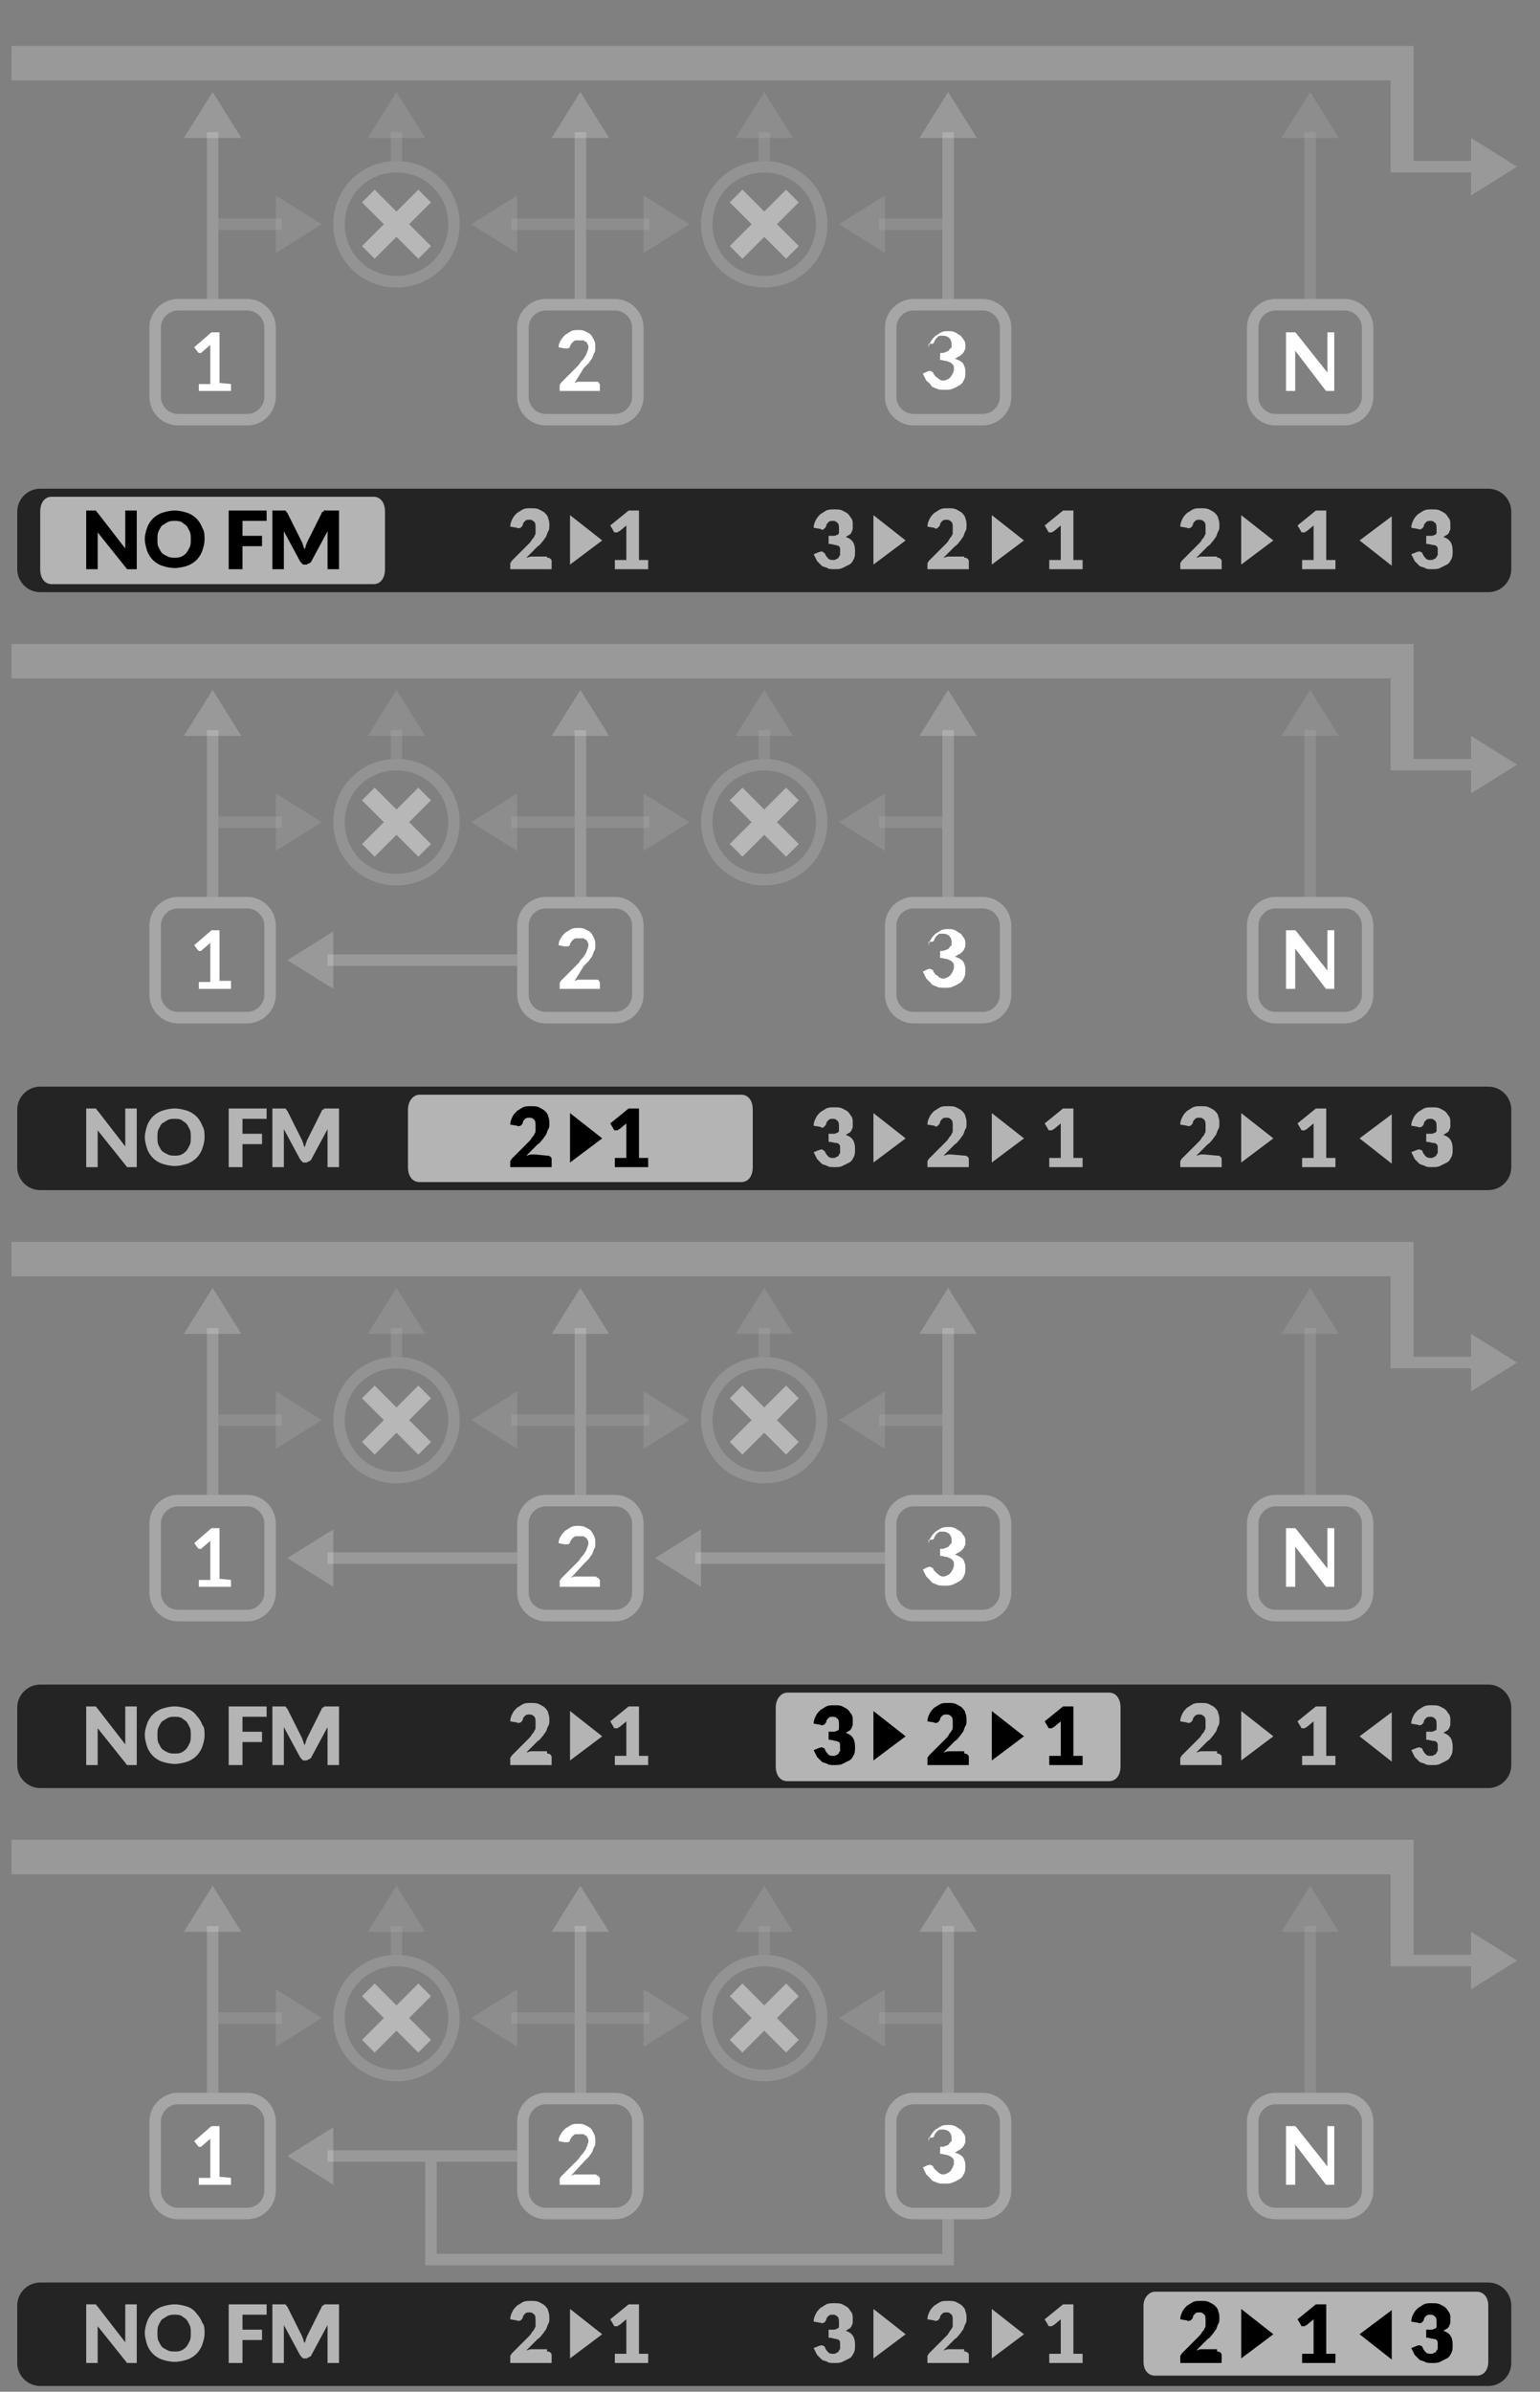 <?xml version="1.0" encoding="utf-8"?>
<!-- Generator: Adobe Illustrator 23.0.0, SVG Export Plug-In . SVG Version: 6.00 Build 0)  -->
<svg version="1.1" id="Layer_1" xmlns="http://www.w3.org/2000/svg" xmlns:xlink="http://www.w3.org/1999/xlink" x="0px" y="0px"
	 viewBox="0 0 134 208" style="enable-background:new 0 0 134 208;" xml:space="preserve">
<rect x="0" y="0" width="134" height="208" fill="#808080" stroke="none"/>
<style type="text/css">
	.st0{opacity:0.2;fill-rule:evenodd;clip-rule:evenodd;fill:#FFFFFF;}
	.st1{opacity:0.3;fill:none;stroke:#FFFFFF;}
	.st2{opacity:0.3;fill:none;stroke:#FFFFFF;enable-background:new    ;}
	.st3{opacity:0.2;fill:#FFFFFF;}
	.st4{fill:#FFFFFF;}
	.st5{opacity:0.5;}
	.st6{fill:#EEEEEE;}
	.st7{fill:#242424;}
	.st8{fill:#B4B4B4;}
	.st9{display:none;fill:none;stroke:#666666;}
	.st10{display:none;}
</style>
<path class="st0" d="M1,160v3h120v8h7v2l4-2.5l-4-2.5v2h-5v-10H1z"/>
<path class="st1" d="M15.5,182.5h6c1.1,0,2,0.9,2,2v6c0,1.1-0.9,2-2,2h-6c-1.1,0-2-0.9-2-2v-6C13.5,183.4,14.4,182.5,15.5,182.5z"/>
<path class="st1" d="M47.5,182.5h6c1.1,0,2,0.9,2,2v6c0,1.1-0.9,2-2,2h-6c-1.1,0-2-0.9-2-2v-6C45.5,183.4,46.4,182.5,47.5,182.5z"/>
<path class="st1" d="M79.5,182.5h6c1.1,0,2,0.9,2,2v6c0,1.1-0.9,2-2,2h-6c-1.1,0-2-0.9-2-2v-6C77.5,183.4,78.4,182.5,79.5,182.5z"/>
<path class="st2" d="M117,182.5h-6c-1.1,0-2,0.9-2,2v6c0,1.1,0.9,2,2,2h6c1.1,0,2-0.9,2-2v-6C119,183.4,118.1,182.5,117,182.5z"/>
<path class="st3" d="M38,188h-1v9h46v-4h-1v3H38V188z"/>
<path class="st4" d="M20.1,189.4v0.6h-2.8v-0.6h1v-3c0-0.1,0-0.2,0-0.4l-0.7,0.6l-0.1,0.1h-0.1h-0.1c0,0,0,0-0.1-0.1l-0.3-0.4
	l1.5-1.3h0.7v4.4L20.1,189.4L20.1,189.4z"/>
<path class="st4" d="M51.9,189.2c0.1,0,0.2,0,0.2,0.1c0.1,0.1,0.1,0.1,0.1,0.2v0.5h-3.5v-0.3c0-0.1,0-0.1,0-0.2
	c0-0.1,0.1-0.1,0.1-0.2l1.5-1.5c0.1-0.1,0.2-0.3,0.3-0.4c0.1-0.1,0.2-0.2,0.3-0.4c0.1-0.1,0.1-0.2,0.2-0.4c0-0.1,0.1-0.2,0.1-0.4
	c0-0.1,0-0.2-0.1-0.3c0-0.1-0.1-0.2-0.2-0.2c-0.1-0.1-0.1-0.1-0.2-0.1c-0.1,0-0.2,0-0.3,0s-0.2,0-0.3,0s-0.2,0.1-0.2,0.1
	c-0.1,0.1-0.1,0.1-0.2,0.2c0,0.1-0.1,0.1-0.1,0.2c0,0.1-0.1,0.2-0.2,0.2s-0.2,0-0.3,0l-0.5-0.1c0-0.2,0.1-0.5,0.2-0.6
	c0.1-0.2,0.2-0.3,0.4-0.5c0.2-0.1,0.3-0.2,0.5-0.3s0.4-0.1,0.6-0.1c0.2,0,0.4,0,0.6,0.1c0.2,0.1,0.4,0.2,0.5,0.3s0.2,0.3,0.3,0.5
	s0.1,0.4,0.1,0.6c0,0.2,0,0.4-0.1,0.5c-0.1,0.2-0.1,0.3-0.2,0.5c-0.1,0.1-0.2,0.3-0.3,0.4c-0.1,0.1-0.3,0.3-0.4,0.4l-1.1,1.2
	c0.1,0,0.2-0.1,0.3-0.1s0.2,0,0.3,0h1.6C51.9,189.1,51.9,189.2,51.9,189.2z"/>
<path class="st4" d="M80.8,186.3c0-0.2,0.1-0.5,0.2-0.6c0.1-0.2,0.2-0.3,0.4-0.5c0.2-0.1,0.3-0.2,0.5-0.3s0.4-0.1,0.6-0.1
	s0.4,0,0.6,0.1s0.3,0.2,0.5,0.3c0.1,0.1,0.2,0.3,0.3,0.4c0.1,0.2,0.1,0.3,0.1,0.5s0,0.3-0.1,0.4c0,0.1-0.1,0.2-0.2,0.3
	s-0.2,0.2-0.3,0.2c-0.1,0.1-0.2,0.1-0.3,0.2c0.3,0.1,0.5,0.2,0.7,0.4c0.1,0.2,0.2,0.4,0.2,0.7s0,0.5-0.1,0.7s-0.2,0.4-0.4,0.5
	c-0.2,0.1-0.3,0.2-0.6,0.3c-0.2,0.1-0.4,0.1-0.7,0.1c-0.3,0-0.5,0-0.7-0.1s-0.4-0.1-0.5-0.3c-0.1-0.1-0.3-0.3-0.4-0.4
	c-0.1-0.2-0.2-0.4-0.3-0.6l0.4-0.2c0.1,0,0.2-0.1,0.3,0c0.1,0,0.2,0.1,0.2,0.1c0,0.1,0.1,0.2,0.1,0.2c0.1,0.1,0.1,0.1,0.2,0.2
	c0.1,0.1,0.2,0.1,0.2,0.2c0.1,0,0.2,0.1,0.3,0.1c0.1,0,0.3,0,0.4-0.1c0.1,0,0.2-0.1,0.3-0.2c0.1-0.1,0.1-0.2,0.2-0.3
	c0-0.1,0.1-0.2,0.1-0.3s0-0.2,0-0.3s-0.1-0.2-0.2-0.3s-0.2-0.1-0.4-0.2c-0.2,0-0.4-0.1-0.6-0.1v-0.6c0.2,0,0.4,0,0.5-0.1
	c0.1,0,0.3-0.1,0.3-0.2c0.1-0.1,0.1-0.1,0.2-0.2c0-0.1,0-0.2,0-0.3c0-0.2-0.1-0.4-0.2-0.5s-0.3-0.2-0.5-0.2c-0.1,0-0.2,0-0.3,0
	c-0.1,0-0.2,0.1-0.2,0.1c-0.1,0.1-0.1,0.1-0.2,0.2c0,0.1-0.1,0.1-0.1,0.2c0,0.1-0.1,0.2-0.2,0.2s-0.2,0-0.3,0V186.3z"/>
<path class="st4" d="M116.1,184.9v5.1h-0.5c-0.1,0-0.1,0-0.2,0l-0.1-0.1l-2.6-3.4c0,0.2,0,0.3,0,0.4v3.1h-0.8v-5.1h0.5h0.1h0.1
	c0,0,0,0,0.1,0c0,0,0,0,0.1,0.1l2.7,3.4c0-0.1,0-0.2,0-0.2c0-0.1,0-0.2,0-0.2v-3.1H116.1z"/>
<g class="st5">
	<path class="st1" d="M34.5,180.5c2.8,0,5-2.2,5-5s-2.2-5-5-5s-5,2.2-5,5S31.7,180.5,34.5,180.5z"/>
	<path class="st6" d="M36.4,172.5l1.1,1.1l-1.9,1.9l1.9,1.9l-1.1,1.1l-1.9-1.9l-1.9,1.9l-1.1-1.1l1.9-1.9l-1.9-1.9l1.1-1.1l1.9,1.9
		L36.4,172.5z"/>
</g>
<g class="st5">
	<path class="st1" d="M66.5,180.5c2.8,0,5-2.2,5-5s-2.2-5-5-5s-5,2.2-5,5S63.7,180.5,66.5,180.5z"/>
	<path class="st6" d="M68.4,172.5l1.1,1.1l-1.9,1.9l1.9,1.9l-1.1,1.1l-1.9-1.9l-1.9,1.9l-1.1-1.1l1.9-1.9l-1.9-1.9l1.1-1.1l1.9,1.9
		L68.4,172.5z"/>
</g>
<path class="st0" d="M82,168h-2l2.5-4l2.5,4h-2H82z"/>
<path class="st3" d="M82,182v-14.5h1V182H82z"/>
<g class="st5">
	<path class="st0" d="M113.5,168h-2l2.5-4l2.5,4h-2H113.5z"/>
	<path class="st3" d="M113.5,182v-14.5h1V182H113.5z"/>
</g>
<path class="st0" d="M50,168h-2l2.5-4l2.5,4h-2H50z"/>
<path class="st3" d="M50,182v-14.5h1V182H50z"/>
<path class="st0" d="M18,168h-2l2.5-4l2.5,4h-2H18z"/>
<path class="st3" d="M18,182v-14.5h1V182H18z"/>
<g class="st5">
	<path class="st0" d="M34,168h-2l2.5-4l2.5,4h-2H34z"/>
	<path class="st3" d="M34,170v-2.5h1v2.5H34z"/>
</g>
<g class="st5">
	<path class="st0" d="M66,168h-2l2.5-4l2.5,4h-2H66z"/>
	<path class="st3" d="M66,170v-2.5h1v2.5H66z"/>
</g>
<g class="st5">
	<path class="st0" d="M45,176v2l-4-2.5l4-2.5v2V176z"/>
	<path class="st3" d="M50,176h-5.5v-1H50V176z"/>
</g>
<g class="st5">
	<path class="st0" d="M77,176v2l-4-2.5l4-2.5v2V176z"/>
	<path class="st3" d="M82,176h-5.5v-1H82V176z"/>
</g>
<path class="st0" d="M29,188v2l-4-2.5l4-2.5v2V188z"/>
<path class="st3" d="M45,188H28.5v-1H45V188z"/>
<g class="st5">
	<path class="st0" d="M24,175v-2l4,2.5l-4,2.5v-2V175z"/>
	<path class="st3" d="M19,175h5.5v1H19V175z"/>
</g>
<g class="st5">
	<path class="st0" d="M56,175v-2l4,2.5l-4,2.5v-2V175z"/>
	<path class="st3" d="M51,175h5.5v1H51V175z"/>
</g>
<path class="st7" d="M1.5,200.5c0-1.1,0.9-2,2-2h126c1.1,0,2,0.9,2,2v5c0,1.1-0.9,2-2,2H3.5c-1.1,0-2-0.9-2-2V200.5z"/>
<path class="st8" d="M11.9,200.4v5.1h-0.6c-0.1,0-0.2,0-0.2,0c-0.1,0-0.1-0.1-0.2-0.2l-2.4-3c0,0.1,0,0.2,0,0.3s0,0.2,0,0.2v2.7h-1
	v-5.1h0.6c0.1,0,0.1,0,0.1,0h0.1c0,0,0.1,0,0.1,0.1l0.1,0.1l2.4,3.1c0-0.1,0-0.2,0-0.3s0-0.2,0-0.3v-2.7L11.9,200.4L11.9,200.4z
	 M17.8,202.9c0,0.4-0.1,0.7-0.2,1s-0.3,0.6-0.5,0.8s-0.5,0.4-0.8,0.5c-0.3,0.1-0.7,0.2-1.1,0.2c-0.4,0-0.8-0.1-1.1-0.2
	c-0.3-0.1-0.6-0.3-0.8-0.5s-0.4-0.5-0.5-0.8s-0.2-0.7-0.2-1c0-0.4,0.1-0.7,0.2-1c0.1-0.3,0.3-0.6,0.5-0.8s0.5-0.4,0.8-0.5
	s0.7-0.2,1.1-0.2c0.4,0,0.8,0.1,1.1,0.2c0.3,0.1,0.6,0.3,0.8,0.6c0.2,0.2,0.4,0.5,0.5,0.8C17.8,202.2,17.8,202.6,17.8,202.9z
	 M16.6,202.9c0-0.3,0-0.5-0.1-0.7s-0.2-0.4-0.3-0.5c-0.1-0.1-0.3-0.2-0.4-0.3c-0.2-0.1-0.4-0.1-0.6-0.1c-0.2,0-0.4,0-0.6,0.1
	c-0.2,0.1-0.3,0.2-0.5,0.3c-0.1,0.1-0.2,0.3-0.3,0.5s-0.1,0.4-0.1,0.7s0,0.5,0.1,0.7s0.2,0.4,0.3,0.5s0.3,0.2,0.5,0.3
	s0.4,0.1,0.6,0.1c0.2,0,0.4,0,0.6-0.1s0.3-0.2,0.4-0.3s0.2-0.3,0.3-0.5C16.6,203.4,16.6,203.2,16.6,202.9z M21.1,201.3v1.3h1.7v0.9
	h-1.7v2h-1.2v-5.1h3.3v0.9L21.1,201.3L21.1,201.3z M29.5,200.4v5.1h-1v-2.9c0-0.1,0-0.1,0-0.2c0-0.1,0-0.2,0-0.2l-1.4,2.6
	c0,0.1-0.1,0.1-0.2,0.2c-0.1,0-0.2,0.1-0.2,0.1h-0.2c-0.1,0-0.2,0-0.2-0.1c-0.1,0-0.1-0.1-0.2-0.2l-1.4-2.6c0,0.1,0,0.2,0,0.2
	c0,0.1,0,0.2,0,0.2v2.9h-1v-5.1h0.9c0.1,0,0.1,0,0.1,0h0.1c0,0,0.1,0,0.1,0.1l0.1,0.1l1.3,2.6c0,0.1,0.1,0.2,0.1,0.3
	s0.1,0.2,0.1,0.3c0-0.1,0.1-0.2,0.1-0.3s0.1-0.2,0.1-0.3l1.3-2.6c0,0,0-0.1,0.1-0.1c0,0,0.1,0,0.1-0.1h0.1h0.1H29.5z"/>
<path class="st8" d="M47.6,204.5c0.1,0,0.2,0,0.3,0.1s0.1,0.1,0.1,0.3v0.6h-3.6v-0.4c0-0.1,0-0.1,0-0.2s0.1-0.1,0.1-0.2l1.5-1.5
	c0.1-0.1,0.2-0.2,0.3-0.4c0.1-0.1,0.2-0.2,0.2-0.3c0.1-0.1,0.1-0.2,0.1-0.3s0-0.2,0-0.4s0-0.4-0.1-0.5s-0.2-0.2-0.4-0.2
	s-0.3,0-0.4,0.1c-0.1,0.1-0.2,0.2-0.2,0.3s-0.1,0.2-0.2,0.3c-0.1,0-0.2,0.1-0.3,0l-0.6-0.1c0-0.3,0.1-0.5,0.2-0.7
	c0.1-0.2,0.2-0.3,0.4-0.5c0.2-0.1,0.3-0.2,0.5-0.3s0.4-0.1,0.7-0.1s0.5,0,0.7,0.1s0.4,0.2,0.5,0.3s0.3,0.3,0.3,0.5
	c0.1,0.2,0.1,0.4,0.1,0.6c0,0.2,0,0.4-0.1,0.5c-0.1,0.2-0.1,0.3-0.2,0.5c-0.1,0.1-0.2,0.3-0.3,0.4c-0.1,0.1-0.2,0.3-0.4,0.4l-1,1
	c0.1,0,0.3-0.1,0.4-0.1c0.1,0,0.2,0,0.4,0h1V204.5z M56.4,204.7v0.8h-2.9v-0.8h1v-2.6c0-0.1,0-0.1,0-0.2c0-0.1,0-0.1,0-0.2l-0.6,0.5
	c-0.1,0-0.1,0.1-0.2,0.1h-0.1h-0.1c0,0-0.1,0-0.1-0.1l-0.3-0.5l1.6-1.3h0.9v4.3H56.4z"/>
<path class="st8" d="M52.4,203l-2.8,2.1v-4.3L52.4,203z"/>
<path class="st8" d="M70.8,201.9c0-0.3,0.1-0.5,0.2-0.7s0.2-0.3,0.4-0.5c0.2-0.1,0.3-0.2,0.5-0.3s0.4-0.1,0.7-0.1
	c0.3,0,0.5,0,0.7,0.1s0.4,0.2,0.5,0.3s0.2,0.3,0.3,0.4c0.1,0.2,0.1,0.3,0.1,0.5s0,0.3,0,0.4c0,0.1-0.1,0.2-0.1,0.3
	c-0.1,0.1-0.1,0.2-0.2,0.2c-0.1,0.1-0.2,0.1-0.3,0.2c0.6,0.2,0.8,0.6,0.8,1.2c0,0.3,0,0.5-0.1,0.7s-0.2,0.4-0.4,0.5
	c-0.2,0.1-0.4,0.2-0.6,0.3s-0.4,0.1-0.7,0.1c-0.2,0-0.5,0-0.6-0.1c-0.2-0.1-0.4-0.1-0.5-0.2c-0.1-0.1-0.3-0.3-0.4-0.4
	c-0.1-0.2-0.2-0.4-0.3-0.6l0.5-0.2c0.1,0,0.2-0.1,0.3,0c0.1,0,0.2,0.1,0.2,0.2c0.1,0.2,0.2,0.3,0.3,0.4c0.1,0.1,0.3,0.1,0.4,0.1
	s0.2,0,0.3-0.1c0.1,0,0.2-0.1,0.2-0.2c0.1-0.1,0.1-0.1,0.1-0.2c0-0.1,0-0.2,0-0.2c0-0.1,0-0.2,0-0.3s-0.1-0.2-0.1-0.2
	s-0.2-0.1-0.3-0.1c-0.1,0-0.3-0.1-0.6-0.1v-0.7c0.2,0,0.4,0,0.5,0s0.2-0.1,0.3-0.1c0.1-0.1,0.1-0.1,0.1-0.2c0-0.1,0-0.2,0-0.3
	c0-0.2,0-0.4-0.1-0.5s-0.2-0.2-0.4-0.2c-0.2,0-0.3,0-0.4,0.1s-0.2,0.2-0.2,0.3s-0.1,0.2-0.2,0.3c-0.1,0-0.2,0.1-0.3,0L70.8,201.9z
	 M83.9,204.5c0.1,0,0.2,0,0.3,0.1c0.1,0.1,0.1,0.1,0.1,0.3v0.6h-3.6v-0.4c0-0.1,0-0.1,0-0.2s0.1-0.1,0.1-0.2l1.5-1.5
	c0.1-0.1,0.2-0.2,0.3-0.4s0.2-0.2,0.2-0.3c0.1-0.1,0.1-0.2,0.1-0.3s0-0.2,0-0.4s0-0.4-0.1-0.5s-0.2-0.2-0.4-0.2
	c-0.2,0-0.3,0-0.4,0.1s-0.2,0.2-0.2,0.3s-0.1,0.2-0.2,0.3c-0.1,0-0.2,0.1-0.3,0l-0.6-0.1c0-0.3,0.1-0.5,0.2-0.7s0.2-0.3,0.4-0.5
	c0.2-0.1,0.3-0.2,0.5-0.3s0.4-0.1,0.7-0.1c0.3,0,0.5,0,0.7,0.1s0.4,0.2,0.5,0.3s0.3,0.3,0.3,0.5c0.1,0.2,0.1,0.4,0.1,0.6
	c0,0.2,0,0.4-0.1,0.5c-0.1,0.2-0.1,0.3-0.2,0.5c-0.1,0.1-0.2,0.3-0.3,0.4c-0.1,0.1-0.2,0.3-0.4,0.4l-1,1c0.1,0,0.3-0.1,0.4-0.1
	s0.2,0,0.3,0h1.1V204.5z M94.2,204.7v0.8h-2.9v-0.8h1v-2.6c0-0.1,0-0.1,0-0.2c0-0.1,0-0.1,0-0.2l-0.6,0.5c-0.1,0-0.1,0.1-0.2,0.1
	h-0.1h-0.1c0,0-0.1,0-0.1-0.1l-0.3-0.5l1.6-1.3h0.9v4.3H94.2z"/>
<path class="st8" d="M78.8,203l-2.8,2.1v-4.3L78.8,203z"/>
<path class="st8" d="M89.1,203l-2.8,2.1v-4.3L89.1,203z"/>
<path class="st8" d="M100.5,199.3h28c0.6,0,1,0.5,1,1.2v4.9c0,0.7-0.4,1.2-1,1.2h-28c-0.6,0-1-0.5-1-1.2v-4.9
	C99.5,199.8,100,199.3,100.5,199.3z"/>
<path class="st9" d="M100.5,200h28c0.6,0,1,0.4,1,1v4c0,0.6-0.4,1-1,1h-28c-0.6,0-1-0.4-1-1v-4C99.5,200.4,100,200,100.5,200z"/>
<path d="M105.9,204.5c0.1,0,0.2,0,0.3,0.1c0.1,0.1,0.1,0.1,0.1,0.3v0.6h-3.6v-0.4c0-0.1,0-0.1,0-0.2s0.1-0.1,0.1-0.2l1.5-1.5
	c0.1-0.1,0.2-0.2,0.3-0.4c0.1-0.1,0.2-0.2,0.2-0.3c0.1-0.1,0.1-0.2,0.1-0.3s0-0.2,0-0.4s0-0.4-0.1-0.5s-0.2-0.2-0.4-0.2
	c-0.2,0-0.3,0-0.4,0.1s-0.2,0.2-0.2,0.3s-0.1,0.2-0.2,0.3c-0.1,0-0.2,0.1-0.3,0l-0.6-0.1c0-0.3,0.1-0.5,0.2-0.7s0.2-0.3,0.4-0.5
	c0.2-0.1,0.3-0.2,0.5-0.3s0.4-0.1,0.7-0.1c0.3,0,0.5,0,0.7,0.1s0.4,0.2,0.5,0.3s0.3,0.3,0.3,0.5c0.1,0.2,0.1,0.4,0.1,0.6
	c0,0.2,0,0.4-0.1,0.5c-0.1,0.2-0.1,0.3-0.2,0.5c-0.1,0.1-0.2,0.3-0.3,0.4c-0.1,0.1-0.2,0.3-0.4,0.4l-1,1c0.1,0,0.3-0.1,0.4-0.1
	s0.2,0,0.3,0h1.1V204.5z M116.2,204.7v0.8h-2.9v-0.8h1v-2.6c0-0.1,0-0.1,0-0.2c0-0.1,0-0.1,0-0.2l-0.6,0.5c-0.1,0-0.1,0.1-0.2,0.1
	h-0.1h-0.1c0,0-0.1,0-0.1-0.1l-0.3-0.5l1.6-1.3h0.9v4.3H116.2z M122.8,201.9c0-0.3,0.1-0.5,0.2-0.7s0.2-0.3,0.4-0.5
	c0.2-0.1,0.3-0.2,0.5-0.3s0.4-0.1,0.7-0.1c0.3,0,0.5,0,0.7,0.1s0.4,0.2,0.5,0.3s0.2,0.3,0.3,0.4c0.1,0.2,0.1,0.3,0.1,0.5
	s0,0.3,0,0.4c0,0.1-0.1,0.2-0.1,0.3c-0.1,0.1-0.1,0.2-0.2,0.2c-0.1,0.1-0.2,0.1-0.3,0.2c0.6,0.2,0.8,0.6,0.8,1.2
	c0,0.3,0,0.5-0.1,0.7s-0.2,0.4-0.4,0.5c-0.2,0.1-0.4,0.2-0.6,0.3s-0.4,0.1-0.7,0.1c-0.2,0-0.5,0-0.6-0.1c-0.2-0.1-0.4-0.1-0.5-0.2
	c-0.1-0.1-0.3-0.3-0.4-0.4c-0.1-0.2-0.2-0.4-0.3-0.6l0.5-0.2c0.1,0,0.2-0.1,0.3,0c0.1,0,0.2,0.1,0.2,0.2c0.1,0.2,0.2,0.3,0.3,0.4
	c0.1,0.1,0.3,0.1,0.4,0.1s0.2,0,0.3-0.1c0.1,0,0.2-0.1,0.2-0.2c0.1-0.1,0.1-0.1,0.1-0.2c0-0.1,0-0.2,0-0.2c0-0.1,0-0.2,0-0.3
	s-0.1-0.2-0.1-0.2c-0.1-0.1-0.2-0.1-0.3-0.1c-0.1,0-0.3-0.1-0.6-0.1v-0.7c0.2,0,0.4,0,0.5,0s0.2-0.1,0.3-0.1
	c0.1-0.1,0.1-0.1,0.1-0.2c0-0.1,0-0.2,0-0.3c0-0.2,0-0.4-0.1-0.5s-0.2-0.2-0.4-0.2c-0.2,0-0.3,0-0.4,0.1s-0.2,0.2-0.2,0.3
	s-0.1,0.2-0.2,0.3c-0.1,0-0.2,0.1-0.3,0L122.8,201.9z"/>
<path d="M110.8,203l-2.8,2.1v-4.3L110.8,203z"/>
<path d="M118.3,203l2.8-2.1v4.3L118.3,203z"/>
<path class="st10" d="M3.5,199h126v-1H3.5V199z M131,200.5v5h1v-5H131z M129.5,207H3.5v1h126V207z M2,205.5v-5H1v5H2z M3.5,207
	c-0.8,0-1.5-0.7-1.5-1.5H1c0,1.4,1.1,2.5,2.5,2.5V207z M131,205.5c0,0.8-0.7,1.5-1.5,1.5v1c1.4,0,2.5-1.1,2.5-2.5H131z M129.5,199
	c0.8,0,1.5,0.7,1.5,1.5h1c0-1.4-1.1-2.5-2.5-2.5V199z M3.5,198c-1.4,0-2.5,1.1-2.5,2.5h1c0-0.8,0.7-1.5,1.5-1.5V198z"/>
<path class="st0" d="M1,108v3h120v8h7v2l4-2.5l-4-2.5v2h-5v-10H1z"/>
<path class="st1" d="M15.5,130.5h6c1.1,0,2,0.9,2,2v6c0,1.1-0.9,2-2,2h-6c-1.1,0-2-0.9-2-2v-6C13.5,131.4,14.4,130.5,15.5,130.5z"/>
<path class="st1" d="M47.5,130.5h6c1.1,0,2,0.9,2,2v6c0,1.1-0.9,2-2,2h-6c-1.1,0-2-0.9-2-2v-6C45.5,131.4,46.4,130.5,47.5,130.5z"/>
<path class="st1" d="M79.5,130.5h6c1.1,0,2,0.9,2,2v6c0,1.1-0.9,2-2,2h-6c-1.1,0-2-0.9-2-2v-6C77.5,131.4,78.4,130.5,79.5,130.5z"/>
<path class="st2" d="M117,130.5h-6c-1.1,0-2,0.9-2,2v6c0,1.1,0.9,2,2,2h6c1.1,0,2-0.9,2-2v-6C119,131.4,118.1,130.5,117,130.5z"/>
<path class="st4" d="M20.1,137.4v0.6h-2.8v-0.6h1v-3c0-0.1,0-0.2,0-0.4l-0.7,0.6l-0.1,0.1h-0.1h-0.1c0,0,0,0-0.1-0.1l-0.3-0.4
	l1.5-1.3h0.7v4.4L20.1,137.4L20.1,137.4z"/>
<path class="st4" d="M51.9,137.2c0.1,0,0.2,0,0.2,0.1c0.1,0.1,0.1,0.1,0.1,0.2v0.5h-3.5v-0.3c0-0.1,0-0.1,0-0.2
	c0-0.1,0.1-0.1,0.1-0.2l1.5-1.5c0.1-0.1,0.2-0.3,0.3-0.4c0.1-0.1,0.2-0.2,0.3-0.4c0.1-0.1,0.1-0.2,0.2-0.4c0-0.1,0.1-0.2,0.1-0.4
	c0-0.1,0-0.2-0.1-0.3c0-0.1-0.1-0.2-0.2-0.2c-0.1-0.1-0.1-0.1-0.2-0.1c-0.1,0-0.2,0-0.3,0s-0.2,0-0.3,0s-0.2,0.1-0.2,0.1
	c-0.1,0.1-0.1,0.1-0.2,0.2c0,0.1-0.1,0.1-0.1,0.2c0,0.1-0.1,0.2-0.2,0.2s-0.2,0-0.3,0l-0.5-0.1c0-0.2,0.1-0.5,0.2-0.6
	c0.1-0.2,0.2-0.3,0.4-0.5c0.2-0.1,0.3-0.2,0.5-0.3s0.4-0.1,0.6-0.1c0.2,0,0.4,0,0.6,0.1c0.2,0.1,0.4,0.2,0.5,0.3s0.2,0.3,0.3,0.5
	s0.1,0.4,0.1,0.6c0,0.2,0,0.4-0.1,0.5c-0.1,0.2-0.1,0.3-0.2,0.5c-0.1,0.1-0.2,0.3-0.3,0.4c-0.1,0.1-0.3,0.3-0.4,0.4l-1.1,1.2
	c0.1,0,0.2-0.1,0.3-0.1s0.2,0,0.3,0h1.6C51.9,137.1,51.9,137.2,51.9,137.2z"/>
<path class="st4" d="M80.8,134.3c0-0.2,0.1-0.5,0.2-0.6c0.1-0.2,0.2-0.3,0.4-0.5c0.2-0.1,0.3-0.2,0.5-0.3s0.4-0.1,0.6-0.1
	s0.4,0,0.6,0.1s0.3,0.2,0.5,0.3c0.1,0.1,0.2,0.3,0.3,0.4c0.1,0.2,0.1,0.3,0.1,0.5s0,0.3-0.1,0.4c0,0.1-0.1,0.2-0.2,0.3
	s-0.2,0.2-0.3,0.2c-0.1,0.1-0.2,0.1-0.3,0.2c0.3,0.1,0.5,0.2,0.7,0.4c0.1,0.2,0.2,0.4,0.2,0.7s0,0.5-0.1,0.7s-0.2,0.4-0.4,0.5
	c-0.2,0.1-0.3,0.2-0.6,0.3c-0.2,0.1-0.4,0.1-0.7,0.1c-0.3,0-0.5,0-0.7-0.1s-0.4-0.1-0.5-0.3c-0.1-0.1-0.3-0.3-0.4-0.4
	c-0.1-0.2-0.2-0.4-0.3-0.6l0.4-0.2c0.1,0,0.2-0.1,0.3,0c0.1,0,0.2,0.1,0.2,0.1c0,0.1,0.1,0.2,0.1,0.2c0.1,0.1,0.1,0.1,0.2,0.2
	c0.1,0.1,0.2,0.1,0.2,0.2c0.1,0,0.2,0.1,0.3,0.1c0.1,0,0.3,0,0.4-0.1c0.1,0,0.2-0.1,0.3-0.2c0.1-0.1,0.1-0.2,0.2-0.3
	c0-0.1,0.1-0.2,0.1-0.3s0-0.2,0-0.3s-0.1-0.2-0.2-0.3s-0.2-0.1-0.4-0.2c-0.2,0-0.4-0.1-0.6-0.1v-0.6c0.2,0,0.4,0,0.5-0.1
	c0.1,0,0.3-0.1,0.3-0.2c0.1-0.1,0.1-0.1,0.2-0.2c0-0.1,0-0.2,0-0.3c0-0.2-0.1-0.4-0.2-0.5s-0.3-0.2-0.5-0.2c-0.1,0-0.2,0-0.3,0
	c-0.1,0-0.2,0.1-0.2,0.1c-0.1,0.1-0.1,0.1-0.2,0.2c0,0.1-0.1,0.1-0.1,0.2c0,0.1-0.1,0.2-0.2,0.2s-0.2,0-0.3,0V134.3z"/>
<path class="st4" d="M116.1,132.9v5.1h-0.5c-0.1,0-0.1,0-0.2,0l-0.1-0.1l-2.6-3.4c0,0.2,0,0.3,0,0.4v3.1h-0.8v-5.1h0.5h0.1h0.1
	c0,0,0,0,0.1,0c0,0,0,0,0.1,0.1l2.7,3.4c0-0.1,0-0.2,0-0.2c0-0.1,0-0.2,0-0.2v-3.1H116.1z"/>
<g class="st5">
	<path class="st1" d="M34.5,128.5c2.8,0,5-2.2,5-5s-2.2-5-5-5s-5,2.2-5,5S31.7,128.5,34.5,128.5z"/>
	<path class="st6" d="M36.4,120.5l1.1,1.1l-1.9,1.9l1.9,1.9l-1.1,1.1l-1.9-1.9l-1.9,1.9l-1.1-1.1l1.9-1.9l-1.9-1.9l1.1-1.1l1.9,1.9
		L36.4,120.5z"/>
</g>
<g class="st5">
	<path class="st1" d="M66.5,128.5c2.8,0,5-2.2,5-5s-2.2-5-5-5s-5,2.2-5,5S63.7,128.5,66.5,128.5z"/>
	<path class="st6" d="M68.4,120.5l1.1,1.1l-1.9,1.9l1.9,1.9l-1.1,1.1l-1.9-1.9l-1.9,1.9l-1.1-1.1l1.9-1.9l-1.9-1.9l1.1-1.1l1.9,1.9
		L68.4,120.5z"/>
</g>
<path class="st0" d="M82,116h-2l2.5-4l2.5,4h-2H82z"/>
<path class="st3" d="M82,130v-14.5h1V130H82z"/>
<g class="st5">
	<path class="st0" d="M113.5,116h-2l2.5-4l2.5,4h-2H113.5z"/>
	<path class="st3" d="M113.5,130v-14.5h1V130H113.5z"/>
</g>
<path class="st0" d="M50,116h-2l2.5-4l2.5,4h-2H50z"/>
<path class="st3" d="M50,130v-14.5h1V130H50z"/>
<path class="st0" d="M18,116h-2l2.5-4l2.5,4h-2H18z"/>
<path class="st3" d="M18,130v-14.5h1V130H18z"/>
<g class="st5">
	<path class="st0" d="M34,116h-2l2.5-4l2.5,4h-2H34z"/>
	<path class="st3" d="M34,118v-2.5h1v2.5H34z"/>
</g>
<g class="st5">
	<path class="st0" d="M66,116h-2l2.5-4l2.5,4h-2H66z"/>
	<path class="st3" d="M66,118v-2.5h1v2.5H66z"/>
</g>
<g class="st5">
	<path class="st0" d="M45,124v2l-4-2.5l4-2.5v2V124z"/>
	<path class="st3" d="M50,124h-5.5v-1H50V124z"/>
</g>
<g class="st5">
	<path class="st0" d="M77,124v2l-4-2.5l4-2.5v2V124z"/>
	<path class="st3" d="M82,124h-5.5v-1H82V124z"/>
</g>
<path class="st0" d="M61,136v2l-4-2.5l4-2.5v2V136z"/>
<path class="st3" d="M77,136H60.5v-1H77V136z"/>
<path class="st0" d="M29,136v2l-4-2.5l4-2.5v2V136z"/>
<path class="st3" d="M45,136H28.5v-1H45V136z"/>
<g class="st5">
	<path class="st0" d="M24,123v-2l4,2.5l-4,2.5v-2V123z"/>
	<path class="st3" d="M19,123h5.5v1H19V123z"/>
</g>
<g class="st5">
	<path class="st0" d="M56,123v-2l4,2.5l-4,2.5v-2V123z"/>
	<path class="st3" d="M51,123h5.5v1H51V123z"/>
</g>
<path class="st7" d="M1.5,148.5c0-1.1,0.9-2,2-2h126c1.1,0,2,0.9,2,2v5c0,1.1-0.9,2-2,2H3.5c-1.1,0-2-0.9-2-2V148.5z"/>
<path class="st8" d="M11.9,148.4v5.1h-0.6c-0.1,0-0.2,0-0.2,0c-0.1,0-0.1-0.1-0.2-0.2l-2.4-3c0,0.1,0,0.2,0,0.3s0,0.2,0,0.2v2.7h-1
	v-5.1h0.6c0.1,0,0.1,0,0.1,0h0.1c0,0,0.1,0,0.1,0.1l0.1,0.1l2.4,3.1c0-0.1,0-0.2,0-0.3s0-0.2,0-0.3v-2.7L11.9,148.4L11.9,148.4z
	 M17.8,150.9c0,0.4-0.1,0.7-0.2,1s-0.3,0.6-0.5,0.8s-0.5,0.4-0.8,0.5c-0.3,0.1-0.7,0.2-1.1,0.2c-0.4,0-0.8-0.1-1.1-0.2
	c-0.3-0.1-0.6-0.3-0.8-0.5s-0.4-0.5-0.5-0.8s-0.2-0.7-0.2-1c0-0.4,0.1-0.7,0.2-1c0.1-0.3,0.3-0.6,0.5-0.8s0.5-0.4,0.8-0.5
	s0.7-0.2,1.1-0.2c0.4,0,0.8,0.1,1.1,0.2c0.3,0.1,0.6,0.3,0.8,0.6c0.2,0.2,0.4,0.5,0.5,0.8C17.8,150.2,17.8,150.6,17.8,150.9z
	 M16.6,150.9c0-0.3,0-0.5-0.1-0.7s-0.2-0.4-0.3-0.5c-0.1-0.1-0.3-0.2-0.4-0.3c-0.2-0.1-0.4-0.1-0.6-0.1c-0.2,0-0.4,0-0.6,0.1
	c-0.2,0.1-0.3,0.2-0.5,0.3c-0.1,0.1-0.2,0.3-0.3,0.5s-0.1,0.4-0.1,0.7s0,0.5,0.1,0.7s0.2,0.4,0.3,0.5s0.3,0.2,0.5,0.3
	s0.4,0.1,0.6,0.1c0.2,0,0.4,0,0.6-0.1s0.3-0.2,0.4-0.3s0.2-0.3,0.3-0.5C16.6,151.4,16.6,151.2,16.6,150.9z M21.1,149.3v1.3h1.7v0.9
	h-1.7v2h-1.2v-5.1h3.3v0.9L21.1,149.3L21.1,149.3z M29.5,148.4v5.1h-1v-2.9c0-0.1,0-0.1,0-0.2c0-0.1,0-0.2,0-0.2l-1.4,2.6
	c0,0.1-0.1,0.1-0.2,0.2c-0.1,0-0.2,0.1-0.2,0.1h-0.2c-0.1,0-0.2,0-0.2-0.1c-0.1,0-0.1-0.1-0.2-0.2l-1.4-2.6c0,0.1,0,0.2,0,0.2
	c0,0.1,0,0.2,0,0.2v2.9h-1v-5.1h0.9c0.1,0,0.1,0,0.1,0h0.1c0,0,0.1,0,0.1,0.1l0.1,0.1l1.3,2.6c0,0.1,0.1,0.2,0.1,0.3
	s0.1,0.2,0.1,0.3c0-0.1,0.1-0.2,0.1-0.3s0.1-0.2,0.1-0.3l1.3-2.6c0,0,0-0.1,0.1-0.1c0,0,0.1,0,0.1-0.1h0.1h0.1H29.5z"/>
<path class="st8" d="M47.6,152.5c0.1,0,0.2,0,0.3,0.1s0.1,0.1,0.1,0.3v0.6h-3.6v-0.4c0-0.1,0-0.1,0-0.2s0.1-0.1,0.1-0.2l1.5-1.5
	c0.1-0.1,0.2-0.2,0.3-0.4c0.1-0.1,0.2-0.2,0.2-0.3c0.1-0.1,0.1-0.2,0.1-0.3s0-0.2,0-0.4s0-0.4-0.1-0.5s-0.2-0.2-0.4-0.2
	s-0.3,0-0.4,0.1c-0.1,0.1-0.2,0.2-0.2,0.3s-0.1,0.2-0.2,0.3c-0.1,0-0.2,0.1-0.3,0l-0.6-0.1c0-0.3,0.1-0.5,0.2-0.7
	c0.1-0.2,0.2-0.3,0.4-0.5c0.2-0.1,0.3-0.2,0.5-0.3s0.4-0.1,0.7-0.1s0.5,0,0.7,0.1s0.4,0.2,0.5,0.3s0.3,0.3,0.3,0.5
	c0.1,0.2,0.1,0.4,0.1,0.6c0,0.2,0,0.4-0.1,0.5c-0.1,0.2-0.1,0.3-0.2,0.5c-0.1,0.1-0.2,0.3-0.3,0.4c-0.1,0.1-0.2,0.3-0.4,0.4l-1,1
	c0.1,0,0.3-0.1,0.4-0.1c0.1,0,0.2,0,0.4,0h1V152.5z M56.4,152.7v0.8h-2.9v-0.8h1v-2.6c0-0.1,0-0.1,0-0.2c0-0.1,0-0.1,0-0.2l-0.6,0.5
	c-0.1,0-0.1,0.1-0.2,0.1h-0.1h-0.1c0,0-0.1,0-0.1-0.1l-0.3-0.5l1.6-1.3h0.9v4.3H56.4z"/>
<path class="st8" d="M52.4,151l-2.8,2.1v-4.3L52.4,151z"/>
<path class="st8" d="M68.5,147.2h28c0.6,0,1,0.5,1,1.3v5.1c0,0.8-0.4,1.3-1,1.3h-28c-0.6,0-1-0.5-1-1.3v-5.1
	C67.5,147.7,68,147.2,68.5,147.2z"/>
<path class="st9" d="M68.5,148h28c0.6,0,1,0.4,1,1v4c0,0.6-0.4,1-1,1h-28c-0.6,0-1-0.4-1-1v-4C67.5,148.4,68,148,68.5,148z"/>
<path d="M70.8,149.9c0-0.3,0.1-0.5,0.2-0.7s0.2-0.3,0.4-0.5c0.2-0.1,0.3-0.2,0.5-0.3s0.4-0.1,0.7-0.1c0.3,0,0.5,0,0.7,0.1
	s0.4,0.2,0.5,0.3s0.2,0.3,0.3,0.4c0.1,0.2,0.1,0.3,0.1,0.5s0,0.3,0,0.4c0,0.1-0.1,0.2-0.1,0.3c-0.1,0.1-0.1,0.2-0.2,0.2
	c-0.1,0.1-0.2,0.1-0.3,0.2c0.6,0.2,0.8,0.6,0.8,1.2c0,0.3,0,0.5-0.1,0.7s-0.2,0.4-0.4,0.5c-0.2,0.1-0.4,0.2-0.6,0.3
	s-0.4,0.1-0.7,0.1c-0.2,0-0.5,0-0.6-0.1c-0.2-0.1-0.4-0.1-0.5-0.2c-0.1-0.1-0.3-0.3-0.4-0.4c-0.1-0.2-0.2-0.4-0.3-0.6l0.5-0.2
	c0.1,0,0.2-0.1,0.3,0c0.1,0,0.2,0.1,0.2,0.2c0.1,0.2,0.2,0.3,0.3,0.4c0.1,0.1,0.3,0.1,0.4,0.1s0.2,0,0.3-0.1c0.1,0,0.2-0.1,0.2-0.2
	c0.1-0.1,0.1-0.1,0.1-0.2c0-0.1,0-0.2,0-0.2c0-0.1,0-0.2,0-0.3s-0.1-0.2-0.1-0.2s-0.2-0.1-0.3-0.1c-0.1,0-0.3-0.1-0.6-0.1v-0.7
	c0.2,0,0.4,0,0.5,0s0.2-0.1,0.3-0.1c0.1-0.1,0.1-0.1,0.1-0.2c0-0.1,0-0.2,0-0.3c0-0.2,0-0.4-0.1-0.5s-0.2-0.2-0.4-0.2
	c-0.2,0-0.3,0-0.4,0.1s-0.2,0.2-0.2,0.3s-0.1,0.2-0.2,0.3c-0.1,0-0.2,0.1-0.3,0L70.8,149.9z M83.9,152.5c0.1,0,0.2,0,0.3,0.1
	c0.1,0.1,0.1,0.1,0.1,0.3v0.6h-3.6v-0.4c0-0.1,0-0.1,0-0.2s0.1-0.1,0.1-0.2l1.5-1.5c0.1-0.1,0.2-0.2,0.3-0.4s0.2-0.2,0.2-0.3
	c0.1-0.1,0.1-0.2,0.1-0.3s0-0.2,0-0.4s0-0.4-0.1-0.5s-0.2-0.2-0.4-0.2c-0.2,0-0.3,0-0.4,0.1s-0.2,0.2-0.2,0.3s-0.1,0.2-0.2,0.3
	c-0.1,0-0.2,0.1-0.3,0l-0.6-0.1c0-0.3,0.1-0.5,0.2-0.7s0.2-0.3,0.4-0.5c0.2-0.1,0.3-0.2,0.5-0.3s0.4-0.1,0.7-0.1
	c0.3,0,0.5,0,0.7,0.1s0.4,0.2,0.5,0.3s0.3,0.3,0.3,0.5c0.1,0.2,0.1,0.4,0.1,0.6c0,0.2,0,0.4-0.1,0.5c-0.1,0.2-0.1,0.3-0.2,0.5
	c-0.1,0.1-0.2,0.3-0.3,0.4c-0.1,0.1-0.2,0.3-0.4,0.4l-1,1c0.1,0,0.3-0.1,0.4-0.1s0.2,0,0.3,0h1.1V152.5z M94.2,152.7v0.8h-2.9v-0.8
	h1v-2.6c0-0.1,0-0.1,0-0.2c0-0.1,0-0.1,0-0.2l-0.6,0.5c-0.1,0-0.1,0.1-0.2,0.1h-0.1h-0.1c0,0-0.1,0-0.1-0.1l-0.3-0.5l1.6-1.3h0.9
	v4.3H94.2z"/>
<path d="M78.8,151l-2.8,2.1v-4.3L78.8,151z"/>
<path d="M89.1,151l-2.8,2.1v-4.3L89.1,151z"/>
<path class="st8" d="M105.9,152.5c0.1,0,0.2,0,0.3,0.1c0.1,0.1,0.1,0.1,0.1,0.3v0.6h-3.6v-0.4c0-0.1,0-0.1,0-0.2s0.1-0.1,0.1-0.2
	l1.5-1.5c0.1-0.1,0.2-0.2,0.3-0.4c0.1-0.1,0.2-0.2,0.2-0.3c0.1-0.1,0.1-0.2,0.1-0.3s0-0.2,0-0.4s0-0.4-0.1-0.5s-0.2-0.2-0.4-0.2
	c-0.2,0-0.3,0-0.4,0.1s-0.2,0.2-0.2,0.3s-0.1,0.2-0.2,0.3c-0.1,0-0.2,0.1-0.3,0l-0.6-0.1c0-0.3,0.1-0.5,0.2-0.7s0.2-0.3,0.4-0.5
	c0.2-0.1,0.3-0.2,0.5-0.3s0.4-0.1,0.7-0.1c0.3,0,0.5,0,0.7,0.1s0.4,0.2,0.5,0.3s0.3,0.3,0.3,0.5c0.1,0.2,0.1,0.4,0.1,0.6
	c0,0.2,0,0.4-0.1,0.5c-0.1,0.2-0.1,0.3-0.2,0.5c-0.1,0.1-0.2,0.3-0.3,0.4c-0.1,0.1-0.2,0.3-0.4,0.4l-1,1c0.1,0,0.3-0.1,0.4-0.1
	s0.2,0,0.3,0h1.1V152.5z M116.2,152.7v0.8h-2.9v-0.8h1v-2.6c0-0.1,0-0.1,0-0.2c0-0.1,0-0.1,0-0.2l-0.6,0.5c-0.1,0-0.1,0.1-0.2,0.1
	h-0.1h-0.1c0,0-0.1,0-0.1-0.1l-0.3-0.5l1.6-1.3h0.9v4.3H116.2z M122.8,149.9c0-0.3,0.1-0.5,0.2-0.7s0.2-0.3,0.4-0.5
	c0.2-0.1,0.3-0.2,0.5-0.3s0.4-0.1,0.7-0.1c0.3,0,0.5,0,0.7,0.1s0.4,0.2,0.5,0.3s0.2,0.3,0.3,0.4c0.1,0.2,0.1,0.3,0.1,0.5
	s0,0.3,0,0.4c0,0.1-0.1,0.2-0.1,0.3c-0.1,0.1-0.1,0.2-0.2,0.2c-0.1,0.1-0.2,0.1-0.3,0.2c0.6,0.2,0.8,0.6,0.8,1.2
	c0,0.3,0,0.5-0.1,0.7s-0.2,0.4-0.4,0.5c-0.2,0.1-0.4,0.2-0.6,0.3s-0.4,0.1-0.7,0.1c-0.2,0-0.5,0-0.6-0.1c-0.2-0.1-0.4-0.1-0.5-0.2
	c-0.1-0.1-0.3-0.3-0.4-0.4c-0.1-0.2-0.2-0.4-0.3-0.6l0.5-0.2c0.1,0,0.2-0.1,0.3,0c0.1,0,0.2,0.1,0.2,0.2c0.1,0.2,0.2,0.3,0.3,0.4
	c0.1,0.1,0.3,0.1,0.4,0.1s0.2,0,0.3-0.1c0.1,0,0.2-0.1,0.2-0.2c0.1-0.1,0.1-0.1,0.1-0.2c0-0.1,0-0.2,0-0.2c0-0.1,0-0.2,0-0.3
	s-0.1-0.2-0.1-0.2c-0.1-0.1-0.2-0.1-0.3-0.1c-0.1,0-0.3-0.1-0.6-0.1v-0.7c0.2,0,0.4,0,0.5,0s0.2-0.1,0.3-0.1
	c0.1-0.1,0.1-0.1,0.1-0.2c0-0.1,0-0.2,0-0.3c0-0.2,0-0.4-0.1-0.5s-0.2-0.2-0.4-0.2c-0.2,0-0.3,0-0.4,0.1s-0.2,0.2-0.2,0.3
	s-0.1,0.2-0.2,0.3c-0.1,0-0.2,0.1-0.3,0L122.8,149.9z"/>
<path class="st8" d="M110.8,151l-2.8,2.1v-4.3L110.8,151z"/>
<path class="st8" d="M118.3,151l2.8-2.1v4.3L118.3,151z"/>
<path class="st10" d="M3.5,147h126v-1H3.5V147z M131,148.5v5h1v-5H131z M129.5,155H3.5v1h126V155z M2,153.5v-5H1v5H2z M3.5,155
	c-0.8,0-1.5-0.7-1.5-1.5H1c0,1.4,1.1,2.5,2.5,2.5V155z M131,153.5c0,0.8-0.7,1.5-1.5,1.5v1c1.4,0,2.5-1.1,2.5-2.5H131z M129.5,147
	c0.8,0,1.5,0.7,1.5,1.5h1c0-1.4-1.1-2.5-2.5-2.5V147z M3.5,146c-1.4,0-2.5,1.1-2.5,2.5h1c0-0.8,0.7-1.5,1.5-1.5V146z"/>
<path class="st0" d="M1,56v3h120v8h7v2l4-2.5l-4-2.5v2h-5V56H1z"/>
<path class="st1" d="M15.5,78.5h6c1.1,0,2,0.9,2,2v6c0,1.1-0.9,2-2,2h-6c-1.1,0-2-0.9-2-2v-6C13.5,79.4,14.4,78.5,15.5,78.5z"/>
<path class="st1" d="M47.5,78.5h6c1.1,0,2,0.9,2,2v6c0,1.1-0.9,2-2,2h-6c-1.1,0-2-0.9-2-2v-6C45.5,79.4,46.4,78.5,47.5,78.5z"/>
<path class="st1" d="M79.5,78.5h6c1.1,0,2,0.9,2,2v6c0,1.1-0.9,2-2,2h-6c-1.1,0-2-0.9-2-2v-6C77.5,79.4,78.4,78.5,79.5,78.5z"/>
<path class="st2" d="M117,78.5h-6c-1.1,0-2,0.9-2,2v6c0,1.1,0.9,2,2,2h6c1.1,0,2-0.9,2-2v-6C119,79.4,118.1,78.5,117,78.5z"/>
<path class="st4" d="M20.1,85.4V86h-2.8v-0.6h1v-3c0-0.1,0-0.2,0-0.4l-0.7,0.6l-0.1,0.1h-0.1h-0.1c0,0,0,0-0.1-0.1l-0.3-0.4l1.5-1.3
	h0.7v4.4h1V85.4z"/>
<path class="st4" d="M51.9,85.2c0.1,0,0.2,0,0.2,0.1c0.1,0.1,0.1,0.1,0.1,0.2V86h-3.5v-0.3c0-0.1,0-0.1,0-0.2s0.1-0.1,0.1-0.2
	l1.5-1.5c0.1-0.1,0.2-0.3,0.3-0.4s0.2-0.2,0.3-0.4c0.1-0.1,0.1-0.2,0.2-0.4c0-0.1,0.1-0.2,0.1-0.4c0-0.1,0-0.2-0.1-0.3
	c0-0.1-0.1-0.2-0.2-0.2c-0.1-0.1-0.1-0.1-0.2-0.1c-0.1,0-0.2,0-0.3,0s-0.2,0-0.3,0s-0.2,0.1-0.2,0.1c-0.1,0.1-0.1,0.1-0.2,0.2
	c0,0.1-0.1,0.1-0.1,0.2s-0.1,0.2-0.2,0.2c-0.1,0-0.2,0-0.3,0l-0.5-0.1c0-0.2,0.1-0.5,0.2-0.6c0.1-0.2,0.2-0.3,0.4-0.5
	c0.2-0.1,0.3-0.2,0.5-0.3c0.2-0.1,0.4-0.1,0.6-0.1c0.2,0,0.4,0,0.6,0.1c0.2,0.1,0.4,0.2,0.5,0.3c0.1,0.1,0.2,0.3,0.3,0.5
	s0.1,0.4,0.1,0.6s0,0.4-0.1,0.5c-0.1,0.2-0.1,0.3-0.2,0.5c-0.1,0.1-0.2,0.3-0.3,0.4s-0.3,0.3-0.4,0.4L50,85.3c0.1,0,0.2-0.1,0.3-0.1
	s0.2,0,0.3,0C50.6,85.2,51.9,85.2,51.9,85.2z"/>
<path class="st4" d="M80.8,82.3c0-0.2,0.1-0.5,0.2-0.6c0.1-0.2,0.2-0.3,0.4-0.5c0.2-0.1,0.3-0.2,0.5-0.3c0.2-0.1,0.4-0.1,0.6-0.1
	s0.4,0,0.6,0.1s0.3,0.2,0.5,0.3c0.1,0.1,0.2,0.3,0.3,0.4c0.1,0.2,0.1,0.3,0.1,0.5s0,0.3-0.1,0.4c0,0.1-0.1,0.2-0.2,0.3
	c-0.1,0.1-0.2,0.2-0.3,0.2c-0.1,0.1-0.2,0.1-0.3,0.2c0.3,0.1,0.5,0.2,0.7,0.4c0.1,0.2,0.2,0.4,0.2,0.7c0,0.3,0,0.5-0.1,0.7
	s-0.2,0.4-0.4,0.5c-0.2,0.1-0.3,0.2-0.6,0.3c-0.2,0.1-0.4,0.1-0.7,0.1c-0.3,0-0.5,0-0.7-0.1s-0.4-0.1-0.5-0.3
	c-0.1-0.1-0.3-0.3-0.4-0.4c-0.1-0.2-0.2-0.4-0.3-0.6l0.4-0.2c0.1,0,0.2-0.1,0.3,0c0.1,0,0.2,0.1,0.2,0.1c0,0.1,0.1,0.2,0.1,0.2
	c0.1,0.1,0.1,0.2,0.2,0.2c0.1,0.1,0.2,0.1,0.2,0.2c0.1,0,0.2,0.1,0.3,0.1c0.1,0,0.3,0,0.4-0.1c0.1,0,0.2-0.1,0.3-0.2
	c0.1-0.1,0.1-0.2,0.2-0.3c0-0.1,0.1-0.2,0.1-0.3c0-0.1,0-0.2,0-0.3c0-0.1-0.1-0.2-0.2-0.3c-0.1-0.1-0.2-0.1-0.4-0.2
	c-0.2,0-0.4-0.1-0.6-0.1v-0.6c0.2,0,0.4,0,0.5-0.1c0.1,0,0.3-0.1,0.3-0.2c0.1-0.1,0.1-0.1,0.2-0.2c0-0.1,0-0.2,0-0.3
	c0-0.2-0.1-0.4-0.2-0.5s-0.3-0.2-0.5-0.2c-0.1,0-0.2,0-0.3,0c-0.1,0-0.2,0.1-0.2,0.1c-0.1,0.1-0.1,0.1-0.2,0.2
	c0,0.1-0.1,0.1-0.1,0.2s-0.1,0.2-0.2,0.2s-0.2,0-0.3,0V82.3z"/>
<path class="st4" d="M116.1,80.9V86h-0.5c-0.1,0-0.1,0-0.2,0l-0.1-0.1l-2.6-3.4c0,0.2,0,0.3,0,0.4V86h-0.8v-5.1h0.5h0.1h0.1
	c0,0,0,0,0.1,0c0,0,0,0,0.1,0.1l2.7,3.4c0-0.1,0-0.2,0-0.2c0-0.1,0-0.2,0-0.2v-3.1C115.5,80.9,116.1,80.9,116.1,80.9z"/>
<g class="st5">
	<path class="st1" d="M34.5,76.5c2.8,0,5-2.2,5-5s-2.2-5-5-5s-5,2.2-5,5S31.7,76.5,34.5,76.5z"/>
	<path class="st6" d="M36.4,68.5l1.1,1.1l-1.9,1.9l1.9,1.9l-1.1,1.1l-1.9-1.9l-1.9,1.9l-1.1-1.1l1.9-1.9l-1.9-1.9l1.1-1.1l1.9,1.9
		L36.4,68.5z"/>
</g>
<g class="st5">
	<path class="st1" d="M66.5,76.5c2.8,0,5-2.2,5-5s-2.2-5-5-5s-5,2.2-5,5S63.7,76.5,66.5,76.5z"/>
	<path class="st6" d="M68.4,68.5l1.1,1.1l-1.9,1.9l1.9,1.9l-1.1,1.1l-1.9-1.9l-1.9,1.9l-1.1-1.1l1.9-1.9l-1.9-1.9l1.1-1.1l1.9,1.9
		L68.4,68.5z"/>
</g>
<path class="st0" d="M82,64h-2l2.5-4l2.5,4h-2H82z"/>
<path class="st3" d="M82,78V63.5h1V78H82z"/>
<g class="st5">
	<path class="st0" d="M113.5,64h-2l2.5-4l2.5,4h-2H113.5z"/>
	<path class="st3" d="M113.5,78V63.5h1V78H113.5z"/>
</g>
<path class="st0" d="M50,64h-2l2.5-4l2.5,4h-2H50z"/>
<path class="st3" d="M50,78V63.5h1V78H50z"/>
<path class="st0" d="M18,64h-2l2.5-4l2.5,4h-2H18z"/>
<path class="st3" d="M18,78V63.5h1V78H18z"/>
<g class="st5">
	<path class="st0" d="M34,64h-2l2.5-4l2.5,4h-2H34z"/>
	<path class="st3" d="M34,66v-2.5h1V66H34z"/>
</g>
<g class="st5">
	<path class="st0" d="M66,64h-2l2.5-4l2.5,4h-2H66z"/>
	<path class="st3" d="M66,66v-2.5h1V66H66z"/>
</g>
<g class="st5">
	<path class="st0" d="M45,72v2l-4-2.5l4-2.5v2V72z"/>
	<path class="st3" d="M50,72h-5.5v-1H50V72z"/>
</g>
<g class="st5">
	<path class="st0" d="M77,72v2l-4-2.5l4-2.5v2V72z"/>
	<path class="st3" d="M82,72h-5.5v-1H82V72z"/>
</g>
<path class="st0" d="M29,84v2l-4-2.5l4-2.5v2V84z"/>
<path class="st3" d="M45,84H28.5v-1H45V84z"/>
<g class="st5">
	<path class="st0" d="M24,71v-2l4,2.5L24,74v-2V71z"/>
	<path class="st3" d="M19,71h5.5v1H19V71z"/>
</g>
<g class="st5">
	<path class="st0" d="M56,71v-2l4,2.5L56,74v-2V71z"/>
	<path class="st3" d="M51,71h5.5v1H51V71z"/>
</g>
<path class="st7" d="M1.5,96.5c0-1.1,0.9-2,2-2h126c1.1,0,2,0.9,2,2v5c0,1.1-0.9,2-2,2H3.5c-1.1,0-2-0.9-2-2V96.5z"/>
<path class="st8" d="M11.9,96.4v5.1h-0.6c-0.1,0-0.2,0-0.2,0c-0.1,0-0.1-0.1-0.2-0.2l-2.4-3c0,0.1,0,0.2,0,0.3c0,0.1,0,0.2,0,0.2
	v2.7h-1v-5.1h0.6c0.1,0,0.1,0,0.1,0h0.1c0,0,0.1,0,0.1,0.1l0.1,0.1l2.4,3.1c0-0.1,0-0.2,0-0.3c0-0.1,0-0.2,0-0.3v-2.7
	C10.9,96.4,11.9,96.4,11.9,96.4z M17.8,98.9c0,0.4-0.1,0.7-0.2,1s-0.3,0.6-0.5,0.8c-0.2,0.2-0.5,0.4-0.8,0.5
	c-0.3,0.1-0.7,0.2-1.1,0.2c-0.4,0-0.8-0.1-1.1-0.2s-0.6-0.3-0.8-0.5s-0.4-0.5-0.5-0.8s-0.2-0.7-0.2-1s0.1-0.7,0.2-1
	c0.1-0.3,0.3-0.6,0.5-0.8c0.2-0.2,0.5-0.4,0.8-0.5s0.7-0.2,1.1-0.2c0.4,0,0.8,0.1,1.1,0.2c0.3,0.1,0.6,0.3,0.8,0.5
	c0.2,0.2,0.4,0.5,0.5,0.8C17.8,98.2,17.8,98.6,17.8,98.9z M16.6,98.9c0-0.3,0-0.5-0.1-0.7s-0.2-0.4-0.3-0.5
	c-0.1-0.1-0.3-0.2-0.4-0.3c-0.2-0.1-0.4-0.1-0.6-0.1c-0.2,0-0.4,0-0.6,0.1c-0.2,0.1-0.3,0.2-0.5,0.3c-0.1,0.1-0.2,0.3-0.3,0.5
	s-0.1,0.4-0.1,0.7c0,0.3,0,0.5,0.1,0.7s0.2,0.4,0.3,0.5s0.3,0.2,0.5,0.3c0.2,0.1,0.4,0.1,0.6,0.1c0.2,0,0.4,0,0.6-0.1
	s0.3-0.2,0.4-0.3c0.1-0.1,0.2-0.3,0.3-0.5C16.6,99.4,16.6,99.2,16.6,98.9z M21.1,97.3v1.3h1.7v0.9h-1.7v2h-1.2v-5.1h3.3v0.9
	C23.2,97.3,21.1,97.3,21.1,97.3z M29.5,96.4v5.1h-1v-2.9c0-0.1,0-0.1,0-0.2s0-0.2,0-0.2l-1.4,2.6c0,0.1-0.1,0.1-0.2,0.2
	c-0.1,0-0.2,0.1-0.2,0.1h-0.2c-0.1,0-0.2,0-0.2-0.1c-0.1,0-0.1-0.1-0.2-0.2l-1.4-2.6c0,0.1,0,0.2,0,0.2c0,0.1,0,0.2,0,0.2v2.9h-1
	v-5.1h0.9c0.1,0,0.1,0,0.1,0h0.1c0,0,0.1,0,0.1,0.1l0.1,0.1l1.3,2.6c0,0.1,0.1,0.2,0.1,0.3c0,0.1,0.1,0.2,0.1,0.3
	c0-0.1,0.1-0.2,0.1-0.3c0-0.1,0.1-0.2,0.1-0.3l1.3-2.6c0,0,0-0.1,0.1-0.1c0,0,0.1,0,0.1-0.1h0.1h0.1H29.5z"/>
<path class="st8" d="M36.5,95.2h28c0.6,0,1,0.5,1,1.3v5c0,0.8-0.4,1.3-1,1.3h-28c-0.6,0-1-0.5-1-1.3v-5C35.5,95.7,36,95.2,36.5,95.2
	z"/>
<path class="st9" d="M36.5,96h28c0.6,0,1,0.4,1,1v4c0,0.6-0.4,1-1,1h-28c-0.6,0-1-0.4-1-1v-4C35.5,96.4,36,96,36.5,96z"/>
<path d="M47.6,100.5c0.1,0,0.2,0,0.3,0.1s0.1,0.1,0.1,0.3v0.6h-3.6v-0.3c0-0.1,0-0.1,0-0.2s0.1-0.1,0.1-0.2l1.5-1.5
	c0.1-0.1,0.2-0.2,0.3-0.4c0.1-0.1,0.2-0.2,0.2-0.3c0.1-0.1,0.1-0.2,0.1-0.3c0-0.1,0-0.2,0-0.4c0-0.2,0-0.4-0.1-0.5s-0.2-0.2-0.4-0.2
	s-0.3,0-0.4,0.1c-0.1,0.1-0.2,0.2-0.2,0.3c0,0.1-0.1,0.2-0.2,0.3c-0.1,0-0.2,0.1-0.3,0l-0.6-0.1c0-0.3,0.1-0.5,0.2-0.7
	c0.1-0.2,0.2-0.3,0.4-0.5c0.2-0.1,0.3-0.2,0.5-0.3c0.2-0.1,0.4-0.1,0.7-0.1s0.5,0,0.7,0.1s0.4,0.2,0.5,0.3c0.1,0.1,0.3,0.3,0.3,0.5
	c0.1,0.2,0.1,0.4,0.1,0.6s0,0.4-0.1,0.5c-0.1,0.2-0.1,0.3-0.2,0.5c-0.1,0.1-0.2,0.3-0.3,0.4s-0.2,0.3-0.4,0.4l-1,1
	c0.1,0,0.3-0.1,0.4-0.1c0.1,0,0.2,0,0.4,0L47.6,100.5L47.6,100.5z M56.4,100.7v0.8h-2.9v-0.8h1v-2.6c0-0.1,0-0.1,0-0.2s0-0.1,0-0.2
	l-0.6,0.5c-0.1,0-0.1,0.1-0.2,0.1h-0.1h-0.1c0,0-0.1,0-0.1-0.1l-0.3-0.5l1.6-1.3h0.9v4.3C55.6,100.7,56.4,100.7,56.4,100.7z"/>
<path d="M52.4,99l-2.8,2.1v-4.3L52.4,99z"/>
<path class="st8" d="M70.8,97.9c0-0.3,0.1-0.5,0.2-0.7s0.2-0.3,0.4-0.5c0.2-0.1,0.3-0.2,0.5-0.3c0.2-0.1,0.4-0.1,0.7-0.1
	c0.3,0,0.5,0,0.7,0.1s0.4,0.2,0.5,0.3s0.2,0.3,0.3,0.4c0.1,0.2,0.1,0.3,0.1,0.5s0,0.3,0,0.4s-0.1,0.2-0.1,0.3
	c-0.1,0.1-0.1,0.2-0.2,0.2c-0.1,0.1-0.2,0.1-0.3,0.2c0.6,0.2,0.8,0.6,0.8,1.2c0,0.3,0,0.5-0.1,0.7s-0.2,0.4-0.4,0.5
	c-0.2,0.1-0.4,0.2-0.6,0.3c-0.2,0.1-0.4,0.1-0.7,0.1c-0.2,0-0.5,0-0.6-0.1c-0.2-0.1-0.4-0.1-0.5-0.2s-0.3-0.3-0.4-0.4
	c-0.1-0.2-0.2-0.4-0.3-0.6l0.5-0.2c0.1,0,0.2-0.1,0.3,0s0.2,0.1,0.2,0.2c0.1,0.2,0.2,0.3,0.3,0.4c0.1,0.1,0.3,0.1,0.4,0.1
	s0.2,0,0.3-0.1c0.1,0,0.2-0.1,0.2-0.2c0.1-0.1,0.1-0.1,0.1-0.2s0-0.2,0-0.2c0-0.1,0-0.2,0-0.3c0-0.1-0.1-0.2-0.1-0.2
	c-0.1-0.1-0.2-0.1-0.3-0.1c-0.1,0-0.3-0.1-0.6-0.1v-0.7c0.2,0,0.4,0,0.5,0s0.2-0.1,0.3-0.1c0.1-0.1,0.1-0.1,0.1-0.2s0-0.2,0-0.3
	c0-0.2,0-0.4-0.1-0.5s-0.2-0.2-0.4-0.2c-0.2,0-0.3,0-0.4,0.1s-0.2,0.2-0.2,0.3c0,0.1-0.1,0.2-0.2,0.3s-0.2,0.1-0.3,0L70.8,97.9z
	 M83.9,100.5c0.1,0,0.2,0,0.3,0.1c0.1,0.1,0.1,0.1,0.1,0.3v0.6h-3.6v-0.3c0-0.1,0-0.1,0-0.2s0.1-0.1,0.1-0.2l1.5-1.5
	c0.1-0.1,0.2-0.2,0.3-0.4c0.1-0.1,0.2-0.2,0.2-0.3c0.1-0.1,0.1-0.2,0.1-0.3c0-0.1,0-0.2,0-0.4c0-0.2,0-0.4-0.1-0.5s-0.2-0.2-0.4-0.2
	c-0.2,0-0.3,0-0.4,0.1s-0.2,0.2-0.2,0.3c0,0.1-0.1,0.2-0.2,0.3s-0.2,0.1-0.3,0l-0.6-0.1c0-0.3,0.1-0.5,0.2-0.7s0.2-0.3,0.4-0.5
	c0.2-0.1,0.3-0.2,0.5-0.3c0.2-0.1,0.4-0.1,0.7-0.1c0.3,0,0.5,0,0.7,0.1s0.4,0.2,0.5,0.3c0.1,0.1,0.3,0.3,0.3,0.5
	c0.1,0.2,0.1,0.4,0.1,0.6s0,0.4-0.1,0.5c-0.1,0.2-0.1,0.3-0.2,0.5c-0.1,0.1-0.2,0.3-0.3,0.4c-0.1,0.1-0.2,0.3-0.4,0.4l-1,1
	c0.1,0,0.3-0.1,0.4-0.1s0.2,0,0.3,0L83.9,100.5L83.9,100.5z M94.2,100.7v0.8h-2.9v-0.8h1v-2.6c0-0.1,0-0.1,0-0.2s0-0.1,0-0.2
	l-0.6,0.5c-0.1,0-0.1,0.1-0.2,0.1h-0.1h-0.1c0,0-0.1,0-0.1-0.1l-0.3-0.5l1.6-1.3h0.9v4.3C93.4,100.7,94.2,100.7,94.2,100.7z"/>
<path class="st8" d="M78.8,99l-2.8,2.1v-4.3L78.8,99z"/>
<path class="st8" d="M89.1,99l-2.8,2.1v-4.3L89.1,99z"/>
<path class="st8" d="M105.9,100.5c0.1,0,0.2,0,0.3,0.1c0.1,0.1,0.1,0.1,0.1,0.3v0.6h-3.6v-0.3c0-0.1,0-0.1,0-0.2s0.1-0.1,0.1-0.2
	l1.5-1.5c0.1-0.1,0.2-0.2,0.3-0.4c0.1-0.1,0.2-0.2,0.2-0.3c0.1-0.1,0.1-0.2,0.1-0.3c0-0.1,0-0.2,0-0.4c0-0.2,0-0.4-0.1-0.5
	s-0.2-0.2-0.4-0.2c-0.2,0-0.3,0-0.4,0.1s-0.2,0.2-0.2,0.3c0,0.1-0.1,0.2-0.2,0.3c-0.1,0-0.2,0.1-0.3,0l-0.6-0.1
	c0-0.3,0.1-0.5,0.2-0.7s0.2-0.3,0.4-0.5c0.2-0.1,0.3-0.2,0.5-0.3c0.2-0.1,0.4-0.1,0.7-0.1c0.3,0,0.5,0,0.7,0.1s0.4,0.2,0.5,0.3
	c0.1,0.1,0.3,0.3,0.3,0.5c0.1,0.2,0.1,0.4,0.1,0.6s0,0.4-0.1,0.5c-0.1,0.2-0.1,0.3-0.2,0.5c-0.1,0.1-0.2,0.3-0.3,0.4
	c-0.1,0.1-0.2,0.3-0.4,0.4l-1,1c0.1,0,0.3-0.1,0.4-0.1s0.2,0,0.3,0L105.9,100.5L105.9,100.5z M116.2,100.7v0.8h-2.9v-0.8h1v-2.6
	c0-0.1,0-0.1,0-0.2s0-0.1,0-0.2l-0.6,0.5c-0.1,0-0.1,0.1-0.2,0.1h-0.1h-0.1c0,0-0.1,0-0.1-0.1l-0.3-0.5l1.6-1.3h0.9v4.3
	C115.4,100.7,116.2,100.7,116.2,100.7z M122.8,97.9c0-0.3,0.1-0.5,0.2-0.7s0.2-0.3,0.4-0.5c0.2-0.1,0.3-0.2,0.5-0.3
	c0.2-0.1,0.4-0.1,0.7-0.1c0.3,0,0.5,0,0.7,0.1s0.4,0.2,0.5,0.3c0.1,0.1,0.2,0.3,0.3,0.4c0.1,0.2,0.1,0.3,0.1,0.5s0,0.3,0,0.4
	s-0.1,0.2-0.1,0.3c-0.1,0.1-0.1,0.2-0.2,0.2c-0.1,0.1-0.2,0.1-0.3,0.2c0.6,0.2,0.8,0.6,0.8,1.2c0,0.3,0,0.5-0.1,0.7
	s-0.2,0.4-0.4,0.5c-0.2,0.1-0.4,0.2-0.6,0.3c-0.2,0.1-0.4,0.1-0.7,0.1c-0.2,0-0.5,0-0.6-0.1c-0.2-0.1-0.4-0.1-0.5-0.2
	s-0.3-0.3-0.4-0.4c-0.1-0.2-0.2-0.4-0.3-0.6l0.5-0.2c0.1,0,0.2-0.1,0.3,0c0.1,0,0.2,0.1,0.2,0.2c0.1,0.2,0.2,0.3,0.3,0.4
	c0.1,0.1,0.3,0.1,0.4,0.1s0.2,0,0.3-0.1c0.1,0,0.2-0.1,0.2-0.2c0.1-0.1,0.1-0.1,0.1-0.2s0-0.2,0-0.2c0-0.1,0-0.2,0-0.3
	c0-0.1-0.1-0.2-0.1-0.2c-0.1-0.1-0.2-0.1-0.3-0.1c-0.1,0-0.3-0.1-0.6-0.1v-0.7c0.2,0,0.4,0,0.5,0s0.2-0.1,0.3-0.1
	c0.1-0.1,0.1-0.1,0.1-0.2s0-0.2,0-0.3c0-0.2,0-0.4-0.1-0.5s-0.2-0.2-0.4-0.2c-0.2,0-0.3,0-0.4,0.1s-0.2,0.2-0.2,0.3
	c0,0.1-0.1,0.2-0.2,0.3c-0.1,0-0.2,0.1-0.3,0L122.8,97.9z"/>
<path class="st8" d="M110.8,99l-2.8,2.1v-4.3L110.8,99z"/>
<path class="st8" d="M118.3,99l2.8-2.1v4.3L118.3,99z"/>
<path class="st10" d="M3.5,95h126v-1H3.5V95z M131,96.5v5h1v-5H131z M129.5,103H3.5v1h126V103z M2,101.5v-5H1v5H2z M3.5,103
	c-0.8,0-1.5-0.7-1.5-1.5H1c0,1.4,1.1,2.5,2.5,2.5V103z M131,101.5c0,0.8-0.7,1.5-1.5,1.5v1c1.4,0,2.5-1.1,2.5-2.5H131z M129.5,95
	c0.8,0,1.5,0.7,1.5,1.5h1c0-1.4-1.1-2.5-2.5-2.5V95z M3.5,94C2.1,94,1,95.1,1,96.5h1C2,95.7,2.7,95,3.5,95V94z"/>
<path class="st0" d="M1,4v3h120v8h7v2l4-2.5l-4-2.5v2h-5V4H1z"/>
<path class="st1" d="M15.5,26.5h6c1.1,0,2,0.9,2,2v6c0,1.1-0.9,2-2,2h-6c-1.1,0-2-0.9-2-2v-6C13.5,27.4,14.4,26.5,15.5,26.5z"/>
<path class="st1" d="M47.5,26.5h6c1.1,0,2,0.9,2,2v6c0,1.1-0.9,2-2,2h-6c-1.1,0-2-0.9-2-2v-6C45.5,27.4,46.4,26.5,47.5,26.5z"/>
<path class="st1" d="M79.5,26.5h6c1.1,0,2,0.9,2,2v6c0,1.1-0.9,2-2,2h-6c-1.1,0-2-0.9-2-2v-6C77.5,27.4,78.4,26.5,79.5,26.5z"/>
<path class="st2" d="M117,26.5h-6c-1.1,0-2,0.9-2,2v6c0,1.1,0.9,2,2,2h6c1.1,0,2-0.9,2-2v-6C119,27.4,118.1,26.5,117,26.5z"/>
<path class="st4" d="M20.1,33.4V34h-2.8v-0.6h1v-3c0-0.1,0-0.2,0-0.4l-0.7,0.6l-0.1,0.1h-0.1h-0.1c0,0,0,0-0.1-0.1l-0.3-0.4l1.5-1.3
	h0.7v4.4L20.1,33.4L20.1,33.4z"/>
<path class="st4" d="M51.9,33.2c0.1,0,0.2,0,0.2,0.1c0.1,0.1,0.1,0.1,0.1,0.2V34h-3.5v-0.3c0-0.1,0-0.1,0-0.2c0-0.1,0.1-0.1,0.1-0.2
	l1.5-1.5c0.1-0.1,0.2-0.3,0.3-0.4s0.2-0.2,0.3-0.4c0.1-0.1,0.1-0.2,0.2-0.4c0-0.1,0.1-0.2,0.1-0.4c0-0.1,0-0.2-0.1-0.3
	c0-0.1-0.1-0.2-0.2-0.2c-0.1-0.1-0.1-0.1-0.2-0.1c-0.1,0-0.2,0-0.3,0s-0.2,0-0.3,0s-0.2,0.1-0.2,0.1c-0.1,0.1-0.1,0.1-0.2,0.2
	c0,0.1-0.1,0.1-0.1,0.2s-0.1,0.2-0.2,0.2s-0.2,0-0.3,0l-0.5-0.1c0-0.2,0.1-0.5,0.2-0.6c0.1-0.2,0.2-0.3,0.4-0.5
	c0.2-0.1,0.3-0.2,0.5-0.3c0.2-0.1,0.4-0.1,0.6-0.1c0.2,0,0.4,0,0.6,0.1c0.2,0.1,0.4,0.2,0.5,0.3c0.1,0.1,0.2,0.3,0.3,0.5
	s0.1,0.4,0.1,0.6s0,0.4-0.1,0.5c-0.1,0.2-0.1,0.3-0.2,0.5c-0.1,0.1-0.2,0.3-0.3,0.4s-0.3,0.3-0.4,0.4L50,33.3c0.1,0,0.2-0.1,0.3-0.1
	s0.2,0,0.3,0H51.9z"/>
<path class="st4" d="M80.8,30.3c0-0.2,0.1-0.5,0.2-0.6c0.1-0.2,0.2-0.3,0.4-0.5c0.2-0.1,0.3-0.2,0.5-0.3c0.2-0.1,0.4-0.1,0.6-0.1
	s0.4,0,0.6,0.1s0.3,0.2,0.5,0.3c0.1,0.1,0.2,0.3,0.3,0.4c0.1,0.2,0.1,0.3,0.1,0.5s0,0.3-0.1,0.4c0,0.1-0.1,0.2-0.2,0.3
	c-0.1,0.1-0.2,0.2-0.3,0.2c-0.1,0.1-0.2,0.1-0.3,0.2c0.3,0.1,0.5,0.2,0.7,0.4c0.1,0.2,0.2,0.4,0.2,0.7c0,0.3,0,0.5-0.1,0.7
	s-0.2,0.4-0.4,0.5c-0.2,0.1-0.3,0.2-0.6,0.3c-0.2,0.1-0.4,0.1-0.7,0.1c-0.3,0-0.5,0-0.7-0.1s-0.4-0.1-0.5-0.3s-0.3-0.3-0.4-0.4
	c-0.1-0.2-0.2-0.4-0.3-0.6l0.4-0.2c0.1,0,0.2-0.1,0.3,0c0.1,0,0.2,0.1,0.2,0.1c0,0.1,0.1,0.2,0.1,0.2c0.1,0.1,0.1,0.2,0.2,0.2
	c0.1,0.1,0.2,0.1,0.2,0.2c0.1,0,0.2,0.1,0.3,0.1c0.1,0,0.3,0,0.4-0.1c0.1,0,0.2-0.1,0.3-0.2c0.1-0.1,0.1-0.2,0.2-0.3
	c0-0.1,0.1-0.2,0.1-0.3s0-0.2,0-0.3c0-0.1-0.1-0.2-0.2-0.3c-0.1-0.1-0.2-0.1-0.4-0.2c-0.2,0-0.4-0.1-0.6-0.1v-0.6
	c0.2,0,0.4,0,0.5-0.1c0.1,0,0.3-0.1,0.3-0.2c0.1-0.1,0.1-0.1,0.2-0.2c0-0.1,0-0.2,0-0.3c0-0.2-0.1-0.4-0.2-0.5s-0.3-0.2-0.5-0.2
	c-0.1,0-0.2,0-0.3,0c-0.1,0-0.2,0.1-0.2,0.1c-0.1,0.1-0.1,0.1-0.2,0.2c0,0.1-0.1,0.1-0.1,0.2s-0.1,0.2-0.2,0.2s-0.2,0-0.3,0V30.3z"
	/>
<path class="st4" d="M116.1,28.9V34h-0.5c-0.1,0-0.1,0-0.2,0l-0.1-0.1l-2.6-3.4c0,0.2,0,0.3,0,0.4V34h-0.8v-5.1h0.5h0.1h0.1
	c0,0,0,0,0.1,0c0,0,0,0,0.1,0.1l2.7,3.4c0-0.1,0-0.2,0-0.2c0-0.1,0-0.2,0-0.2v-3.1H116.1z"/>
<g class="st5">
	<path class="st1" d="M34.5,24.5c2.8,0,5-2.2,5-5s-2.2-5-5-5s-5,2.2-5,5S31.7,24.5,34.5,24.5z"/>
	<path class="st6" d="M36.4,16.5l1.1,1.1l-1.9,1.9l1.9,1.9l-1.1,1.1l-1.9-1.9l-1.9,1.9l-1.1-1.1l1.9-1.9l-1.9-1.9l1.1-1.1l1.9,1.9
		L36.4,16.5z"/>
</g>
<g class="st5">
	<path class="st1" d="M66.5,24.5c2.8,0,5-2.2,5-5s-2.2-5-5-5s-5,2.2-5,5S63.7,24.5,66.5,24.5z"/>
	<path class="st6" d="M68.4,16.5l1.1,1.1l-1.9,1.9l1.9,1.9l-1.1,1.1l-1.9-1.9l-1.9,1.9l-1.1-1.1l1.9-1.9l-1.9-1.9l1.1-1.1l1.9,1.9
		L68.4,16.5z"/>
</g>
<path class="st0" d="M82,12h-2l2.5-4l2.5,4h-2H82z"/>
<path class="st3" d="M82,26V11.5h1V26H82z"/>
<g class="st5">
	<path class="st0" d="M113.5,12h-2l2.5-4l2.5,4h-2H113.5z"/>
	<path class="st3" d="M113.5,26V11.5h1V26H113.5z"/>
</g>
<path class="st0" d="M50,12h-2l2.5-4l2.5,4h-2H50z"/>
<path class="st3" d="M50,26V11.5h1V26H50z"/>
<path class="st0" d="M18,12h-2l2.5-4l2.5,4h-2H18z"/>
<path class="st3" d="M18,26V11.5h1V26H18z"/>
<g class="st5">
	<path class="st0" d="M34,12h-2l2.5-4l2.5,4h-2H34z"/>
	<path class="st3" d="M34,14v-2.5h1V14H34z"/>
</g>
<g class="st5">
	<path class="st0" d="M66,12h-2l2.5-4l2.5,4h-2H66z"/>
	<path class="st3" d="M66,14v-2.5h1V14H66z"/>
</g>
<g class="st5">
	<path class="st0" d="M45,20v2l-4-2.5l4-2.5v2V20z"/>
	<path class="st3" d="M50,20h-5.5v-1H50V20z"/>
</g>
<g class="st5">
	<path class="st0" d="M77,20v2l-4-2.5l4-2.5v2V20z"/>
	<path class="st3" d="M82,20h-5.5v-1H82V20z"/>
</g>
<g class="st5">
	<path class="st0" d="M24,19v-2l4,2.5L24,22v-2V19z"/>
	<path class="st3" d="M19,19h5.5v1H19V19z"/>
</g>
<g class="st5">
	<path class="st0" d="M56,19v-2l4,2.5L56,22v-2V19z"/>
	<path class="st3" d="M51,19h5.5v1H51V19z"/>
</g>
<path class="st7" d="M1.5,44.5c0-1.1,0.9-2,2-2h126c1.1,0,2,0.9,2,2v5c0,1.1-0.9,2-2,2H3.5c-1.1,0-2-0.9-2-2V44.5z"/>
<path class="st8" d="M4.5,43.2h28c0.6,0,1,0.5,1,1.3v5c0,0.8-0.4,1.3-1,1.3h-28c-0.6,0-1-0.5-1-1.3v-5C3.5,43.7,3.9,43.2,4.5,43.2z"
	/>
<path class="st9" d="M4.5,44h28c0.6,0,1,0.4,1,1v4c0,0.6-0.4,1-1,1h-28c-0.6,0-1-0.4-1-1v-4C3.5,44.4,3.9,44,4.5,44z"/>
<path d="M11.9,44.4v5.1h-0.6c-0.1,0-0.2,0-0.2,0c-0.1,0-0.1-0.1-0.2-0.2l-2.4-3c0,0.1,0,0.2,0,0.3s0,0.2,0,0.2v2.7h-1v-5.1h0.6
	c0.1,0,0.1,0,0.1,0h0.1c0,0,0.1,0,0.1,0.1l0.1,0.1l2.4,3.1c0-0.1,0-0.2,0-0.3s0-0.2,0-0.3v-2.7C10.9,44.4,11.9,44.4,11.9,44.4z
	 M17.8,46.9c0,0.4-0.1,0.7-0.2,1s-0.3,0.6-0.5,0.8s-0.5,0.4-0.8,0.5c-0.3,0.1-0.7,0.2-1.1,0.2c-0.4,0-0.8-0.1-1.1-0.2
	c-0.3-0.1-0.6-0.3-0.8-0.5s-0.4-0.5-0.5-0.8s-0.2-0.7-0.2-1c0-0.4,0.1-0.7,0.2-1c0.1-0.3,0.3-0.6,0.5-0.8s0.5-0.4,0.8-0.5
	s0.7-0.2,1.1-0.2c0.4,0,0.8,0.1,1.1,0.2c0.3,0.1,0.6,0.3,0.8,0.5c0.2,0.2,0.4,0.5,0.5,0.8C17.8,46.2,17.8,46.6,17.8,46.9z
	 M16.6,46.9c0-0.3,0-0.5-0.1-0.7s-0.2-0.4-0.3-0.5c-0.1-0.1-0.3-0.2-0.4-0.3c-0.2-0.1-0.4-0.1-0.6-0.1c-0.2,0-0.4,0-0.6,0.1
	c-0.2,0.1-0.3,0.2-0.5,0.3c-0.1,0.1-0.2,0.3-0.3,0.5s-0.1,0.4-0.1,0.7s0,0.5,0.1,0.7s0.2,0.4,0.3,0.5s0.3,0.2,0.5,0.3
	s0.4,0.1,0.6,0.1c0.2,0,0.4,0,0.6-0.1s0.3-0.2,0.4-0.3s0.2-0.3,0.3-0.5C16.6,47.4,16.6,47.2,16.6,46.9z M21.1,45.3v1.3h1.7v0.9h-1.7
	v2h-1.2v-5.1h3.3v0.9C23.2,45.3,21.1,45.3,21.1,45.3z M29.5,44.4v5.1h-1v-2.9c0-0.1,0-0.1,0-0.2c0-0.1,0-0.2,0-0.2l-1.4,2.6
	c0,0.1-0.1,0.1-0.2,0.2c-0.1,0-0.2,0.1-0.2,0.1h-0.2c-0.1,0-0.2,0-0.2-0.1c-0.1,0-0.1-0.1-0.2-0.2l-1.4-2.6c0,0.1,0,0.2,0,0.2
	c0,0.1,0,0.2,0,0.2v2.9h-1v-5.1h0.9c0.1,0,0.1,0,0.1,0h0.1c0,0,0.1,0,0.1,0.1l0.1,0.1l1.3,2.6c0,0.1,0.1,0.2,0.1,0.3
	s0.1,0.2,0.1,0.3c0-0.1,0.1-0.2,0.1-0.3s0.1-0.2,0.1-0.3l1.3-2.6c0,0,0-0.1,0.1-0.1c0,0,0.1,0,0.1-0.1s0.1,0,0.1,0h0.1H29.5z"/>
<path class="st8" d="M47.6,48.5c0.1,0,0.2,0,0.3,0.1s0.1,0.1,0.1,0.3v0.6h-3.6v-0.3c0-0.1,0-0.1,0-0.2s0.1-0.1,0.1-0.2l1.5-1.5
	c0.1-0.1,0.2-0.2,0.3-0.4c0.1-0.1,0.2-0.2,0.2-0.3c0.1-0.1,0.1-0.2,0.1-0.3s0-0.2,0-0.4s0-0.4-0.1-0.5s-0.2-0.2-0.4-0.2
	s-0.3,0-0.4,0.1c-0.1,0.1-0.2,0.2-0.2,0.3s-0.1,0.2-0.2,0.3c-0.1,0-0.2,0.1-0.3,0l-0.6-0.1c0-0.3,0.1-0.5,0.2-0.7
	c0.1-0.2,0.2-0.3,0.4-0.5c0.2-0.1,0.3-0.2,0.5-0.3s0.4-0.1,0.7-0.1s0.5,0,0.7,0.1s0.4,0.2,0.5,0.3s0.3,0.3,0.3,0.5
	c0.1,0.2,0.1,0.4,0.1,0.6c0,0.2,0,0.4-0.1,0.5c-0.1,0.2-0.1,0.3-0.2,0.5c-0.1,0.1-0.2,0.3-0.3,0.4c-0.1,0.1-0.2,0.3-0.4,0.4l-1,1
	c0.1,0,0.3-0.1,0.4-0.1s0.2,0,0.4,0h1V48.5z M56.4,48.7v0.8h-2.9v-0.8h1v-2.6c0-0.1,0-0.1,0-0.2c0-0.1,0-0.1,0-0.2l-0.6,0.5
	c-0.1,0-0.1,0.1-0.2,0.1h-0.1h-0.1c0,0-0.1,0-0.1-0.1l-0.3-0.5l1.6-1.3h0.9v4.3H56.4z"/>
<path class="st8" d="M52.4,47l-2.8,2.1v-4.3L52.4,47z"/>
<path class="st8" d="M70.8,45.9c0-0.3,0.1-0.5,0.2-0.7s0.2-0.3,0.4-0.5c0.2-0.1,0.3-0.2,0.5-0.3s0.4-0.1,0.7-0.1
	c0.3,0,0.5,0,0.7,0.1s0.4,0.2,0.5,0.3s0.2,0.3,0.3,0.4c0.1,0.2,0.1,0.3,0.1,0.5s0,0.3,0,0.4c0,0.1-0.1,0.2-0.1,0.3
	c-0.1,0.1-0.1,0.2-0.2,0.2c-0.1,0.1-0.2,0.1-0.3,0.2c0.6,0.2,0.8,0.6,0.8,1.2c0,0.3,0,0.5-0.1,0.7s-0.2,0.4-0.4,0.5
	c-0.2,0.1-0.4,0.2-0.6,0.3s-0.4,0.1-0.7,0.1c-0.2,0-0.5,0-0.6-0.1c-0.2-0.1-0.4-0.1-0.5-0.2c-0.1-0.1-0.3-0.3-0.4-0.4
	c-0.1-0.2-0.2-0.4-0.3-0.6l0.5-0.2c0.1,0,0.2-0.1,0.3,0s0.2,0.1,0.2,0.2c0.1,0.2,0.2,0.3,0.3,0.4c0.1,0.1,0.3,0.1,0.4,0.1
	s0.2,0,0.3-0.1c0.1,0,0.2-0.1,0.2-0.2c0.1-0.1,0.1-0.1,0.1-0.2c0-0.1,0-0.2,0-0.2c0-0.1,0-0.2,0-0.3S73,47.5,73,47.5
	s-0.2-0.1-0.3-0.1c-0.1,0-0.3-0.1-0.6-0.1v-0.7c0.2,0,0.4,0,0.5,0s0.2-0.1,0.3-0.1c0.1-0.1,0.1-0.1,0.1-0.2s0-0.2,0-0.3
	c0-0.2,0-0.4-0.1-0.5s-0.2-0.2-0.4-0.2c-0.2,0-0.3,0-0.4,0.1s-0.2,0.2-0.2,0.3s-0.1,0.2-0.2,0.3s-0.2,0.1-0.3,0L70.8,45.9z
	 M83.9,48.5c0.1,0,0.2,0,0.3,0.1c0.1,0.1,0.1,0.1,0.1,0.3v0.6h-3.6v-0.3c0-0.1,0-0.1,0-0.2s0.1-0.1,0.1-0.2l1.5-1.5
	c0.1-0.1,0.2-0.2,0.3-0.4s0.2-0.2,0.2-0.3c0.1-0.1,0.1-0.2,0.1-0.3s0-0.2,0-0.4s0-0.4-0.1-0.5s-0.2-0.2-0.4-0.2
	c-0.2,0-0.3,0-0.4,0.1s-0.2,0.2-0.2,0.3s-0.1,0.2-0.2,0.3s-0.2,0.1-0.3,0l-0.6-0.1c0-0.3,0.1-0.5,0.2-0.7s0.2-0.3,0.4-0.5
	c0.2-0.1,0.3-0.2,0.5-0.3s0.4-0.1,0.7-0.1c0.3,0,0.5,0,0.7,0.1s0.4,0.2,0.5,0.3s0.3,0.3,0.3,0.5c0.1,0.2,0.1,0.4,0.1,0.6
	c0,0.2,0,0.4-0.1,0.5c-0.1,0.2-0.1,0.3-0.2,0.5c-0.1,0.1-0.2,0.3-0.3,0.4c-0.1,0.1-0.2,0.3-0.4,0.4l-1,1c0.1,0,0.3-0.1,0.4-0.1
	s0.2,0,0.3,0h1.1V48.5z M94.2,48.7v0.8h-2.9v-0.8h1v-2.6c0-0.1,0-0.1,0-0.2c0-0.1,0-0.1,0-0.2l-0.6,0.5c-0.1,0-0.1,0.1-0.2,0.1h-0.1
	h-0.1c0,0-0.1,0-0.1-0.1l-0.3-0.5l1.6-1.3h0.9v4.3H94.2z"/>
<path class="st8" d="M78.8,47L76,49.1v-4.3L78.8,47z"/>
<path class="st8" d="M89.1,47l-2.8,2.1v-4.3L89.1,47z"/>
<path class="st8" d="M105.9,48.5c0.1,0,0.2,0,0.3,0.1c0.1,0.1,0.1,0.1,0.1,0.3v0.6h-3.6v-0.3c0-0.1,0-0.1,0-0.2s0.1-0.1,0.1-0.2
	l1.5-1.5c0.1-0.1,0.2-0.2,0.3-0.4c0.1-0.1,0.2-0.2,0.2-0.3c0.1-0.1,0.1-0.2,0.1-0.3s0-0.2,0-0.4s0-0.4-0.1-0.5s-0.2-0.2-0.4-0.2
	c-0.2,0-0.3,0-0.4,0.1s-0.2,0.2-0.2,0.3s-0.1,0.2-0.2,0.3c-0.1,0-0.2,0.1-0.3,0l-0.6-0.1c0-0.3,0.1-0.5,0.2-0.7s0.2-0.3,0.4-0.5
	c0.2-0.1,0.3-0.2,0.5-0.3s0.4-0.1,0.7-0.1c0.3,0,0.5,0,0.7,0.1s0.4,0.2,0.5,0.3s0.3,0.3,0.3,0.5c0.1,0.2,0.1,0.4,0.1,0.6
	c0,0.2,0,0.4-0.1,0.5c-0.1,0.2-0.1,0.3-0.2,0.5c-0.1,0.1-0.2,0.3-0.3,0.4c-0.1,0.1-0.2,0.3-0.4,0.4l-1,1c0.1,0,0.3-0.1,0.4-0.1
	s0.2,0,0.3,0h1.1V48.5z M116.2,48.7v0.8h-2.9v-0.8h1v-2.6c0-0.1,0-0.1,0-0.2c0-0.1,0-0.1,0-0.2l-0.6,0.5c-0.1,0-0.1,0.1-0.2,0.1
	h-0.1h-0.1c0,0-0.1,0-0.1-0.1l-0.3-0.5l1.6-1.3h0.9v4.3H116.2z M122.8,45.9c0-0.3,0.1-0.5,0.2-0.7s0.2-0.3,0.4-0.5
	c0.2-0.1,0.3-0.2,0.5-0.3s0.4-0.1,0.7-0.1c0.3,0,0.5,0,0.7,0.1s0.4,0.2,0.5,0.3s0.2,0.3,0.3,0.4c0.1,0.2,0.1,0.3,0.1,0.5
	s0,0.3,0,0.4c0,0.1-0.1,0.2-0.1,0.3c-0.1,0.1-0.1,0.2-0.2,0.2c-0.1,0.1-0.2,0.1-0.3,0.2c0.6,0.2,0.8,0.6,0.8,1.2
	c0,0.3,0,0.5-0.1,0.7s-0.2,0.4-0.4,0.5c-0.2,0.1-0.4,0.2-0.6,0.3s-0.4,0.1-0.7,0.1c-0.2,0-0.5,0-0.6-0.1c-0.2-0.1-0.4-0.1-0.5-0.2
	c-0.1-0.1-0.3-0.3-0.4-0.4c-0.1-0.2-0.2-0.4-0.3-0.6l0.5-0.2c0.1,0,0.2-0.1,0.3,0c0.1,0,0.2,0.1,0.2,0.2c0.1,0.2,0.2,0.3,0.3,0.4
	c0.1,0.1,0.3,0.1,0.4,0.1s0.2,0,0.3-0.1c0.1,0,0.2-0.1,0.2-0.2c0.1-0.1,0.1-0.1,0.1-0.2c0-0.1,0-0.2,0-0.2c0-0.1,0-0.2,0-0.3
	s-0.1-0.2-0.1-0.2c-0.1-0.1-0.2-0.1-0.3-0.1c-0.1,0-0.3-0.1-0.6-0.1v-0.7c0.2,0,0.4,0,0.5,0s0.2-0.1,0.3-0.1
	c0.1-0.1,0.1-0.1,0.1-0.2c0-0.1,0-0.2,0-0.3c0-0.2,0-0.4-0.1-0.5s-0.2-0.2-0.4-0.2c-0.2,0-0.3,0-0.4,0.1s-0.2,0.2-0.2,0.3
	s-0.1,0.2-0.2,0.3c-0.1,0-0.2,0.1-0.3,0L122.8,45.9z"/>
<path class="st8" d="M110.8,47l-2.8,2.1v-4.3L110.8,47z"/>
<path class="st8" d="M118.3,47l2.8-2.1v4.3L118.3,47z"/>
<path class="st10" d="M3.5,43h126v-1H3.5V43z M131,44.5v5h1v-5H131z M129.5,51H3.5v1h126V51z M2,49.5v-5H1v5H2z M3.5,51
	C2.7,51,2,50.3,2,49.5H1C1,50.9,2.1,52,3.5,52V51z M131,49.5c0,0.8-0.7,1.5-1.5,1.5v1c1.4,0,2.5-1.1,2.5-2.5H131z M129.5,43
	c0.8,0,1.5,0.7,1.5,1.5h1c0-1.4-1.1-2.5-2.5-2.5V43z M3.5,42C2.1,42,1,43.1,1,44.5h1C2,43.7,2.7,43,3.5,43V42z"/>
</svg>
